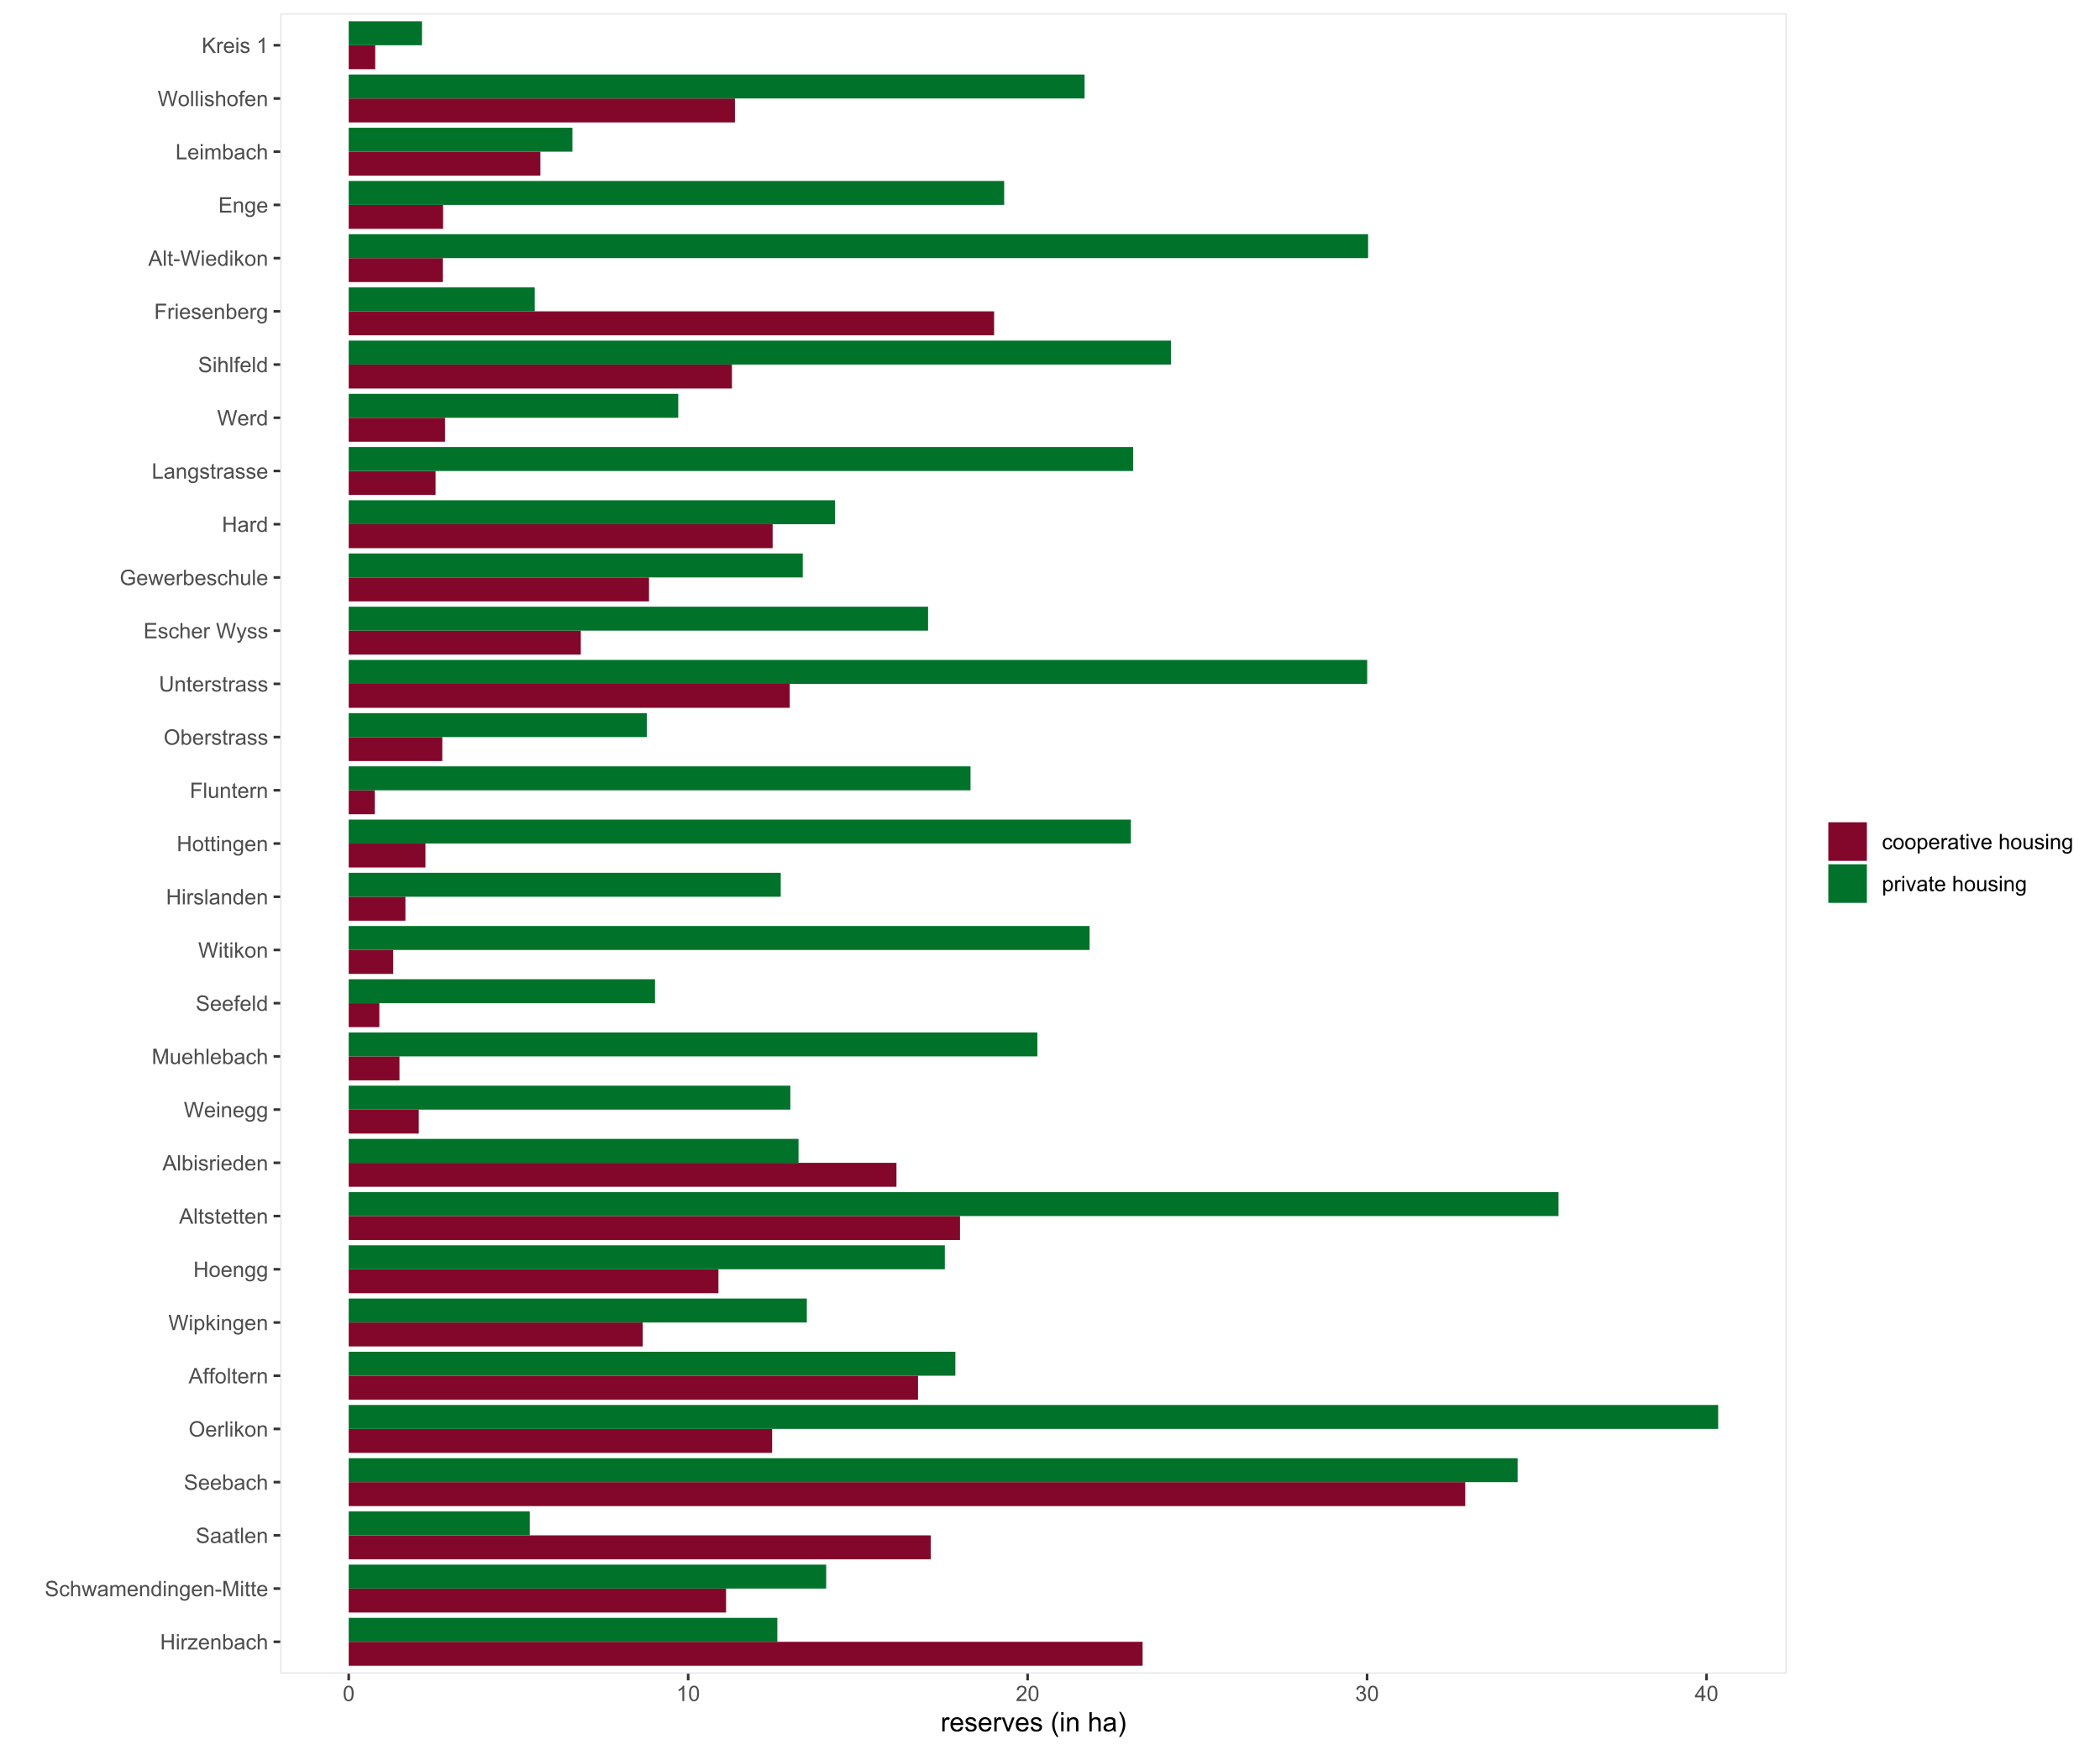<?xml version="1.0" encoding="UTF-8"?>
<svg xmlns="http://www.w3.org/2000/svg" xmlns:xlink="http://www.w3.org/1999/xlink" width="864pt" height="720pt" viewBox="0 0 864 720" version="1.1">
<defs>
<g>
<symbol overflow="visible" id="glyph0-0">
<path style="stroke:none;" d="M 1.102 0 L 1.102 -5.5 L 5.5 -5.5 L 5.5 0 Z M 1.238 -0.137 L 5.363 -0.137 L 5.363 -5.363 L 1.238 -5.363 Z M 1.238 -0.137 "/>
</symbol>
<symbol overflow="visible" id="glyph0-1">
<path style="stroke:none;" d="M 0.703 0 L 0.703 -6.301 L 1.539 -6.301 L 1.539 -3.711 L 4.812 -3.711 L 4.812 -6.301 L 5.645 -6.301 L 5.645 0 L 4.812 0 L 4.812 -2.969 L 1.539 -2.969 L 1.539 0 Z M 0.703 0 "/>
</symbol>
<symbol overflow="visible" id="glyph0-2">
<path style="stroke:none;" d="M 0.586 -5.41 L 0.586 -6.301 L 1.359 -6.301 L 1.359 -5.41 Z M 0.586 0 L 0.586 -4.562 L 1.359 -4.562 L 1.359 0 Z M 0.586 0 "/>
</symbol>
<symbol overflow="visible" id="glyph0-3">
<path style="stroke:none;" d="M 0.57 0 L 0.57 -4.562 L 1.266 -4.562 L 1.266 -3.871 C 1.445 -4.191 1.609 -4.406 1.758 -4.512 C 1.906 -4.613 2.07 -4.664 2.258 -4.668 C 2.516 -4.664 2.781 -4.582 3.051 -4.418 L 2.785 -3.699 C 2.59 -3.809 2.402 -3.867 2.219 -3.867 C 2.047 -3.867 1.895 -3.816 1.762 -3.715 C 1.625 -3.613 1.527 -3.473 1.473 -3.293 C 1.383 -3.016 1.34 -2.715 1.344 -2.391 L 1.344 0 Z M 0.57 0 "/>
</symbol>
<symbol overflow="visible" id="glyph0-4">
<path style="stroke:none;" d="M 0.172 0 L 0.172 -0.629 L 3.078 -3.961 C 2.742 -3.945 2.453 -3.938 2.203 -3.938 L 0.344 -3.938 L 0.344 -4.562 L 4.074 -4.562 L 4.074 -4.051 L 1.602 -1.156 L 1.125 -0.629 C 1.469 -0.648 1.793 -0.66 2.102 -0.664 L 4.211 -0.664 L 4.211 0 Z M 0.172 0 "/>
</symbol>
<symbol overflow="visible" id="glyph0-5">
<path style="stroke:none;" d="M 3.703 -1.469 L 4.504 -1.371 C 4.375 -0.902 4.141 -0.539 3.801 -0.285 C 3.461 -0.027 3.027 0.098 2.496 0.102 C 1.828 0.098 1.297 -0.102 0.906 -0.512 C 0.512 -0.918 0.316 -1.496 0.32 -2.242 C 0.316 -3.008 0.516 -3.605 0.914 -4.031 C 1.309 -4.453 1.82 -4.664 2.453 -4.668 C 3.059 -4.664 3.555 -4.457 3.945 -4.043 C 4.328 -3.629 4.523 -3.043 4.527 -2.289 C 4.523 -2.242 4.523 -2.176 4.523 -2.086 L 1.121 -2.086 C 1.145 -1.582 1.289 -1.195 1.547 -0.93 C 1.801 -0.66 2.117 -0.527 2.5 -0.531 C 2.781 -0.527 3.023 -0.602 3.227 -0.754 C 3.426 -0.902 3.586 -1.141 3.703 -1.469 Z M 1.164 -2.719 L 3.711 -2.719 C 3.672 -3.102 3.578 -3.387 3.422 -3.582 C 3.172 -3.879 2.852 -4.031 2.461 -4.031 C 2.105 -4.031 1.805 -3.91 1.566 -3.672 C 1.32 -3.434 1.188 -3.117 1.164 -2.719 Z M 1.164 -2.719 "/>
</symbol>
<symbol overflow="visible" id="glyph0-6">
<path style="stroke:none;" d="M 0.578 0 L 0.578 -4.562 L 1.277 -4.562 L 1.277 -3.914 C 1.609 -4.414 2.09 -4.664 2.727 -4.668 C 3 -4.664 3.254 -4.613 3.484 -4.52 C 3.715 -4.418 3.887 -4.289 4.004 -4.129 C 4.113 -3.969 4.195 -3.777 4.246 -3.559 C 4.273 -3.41 4.289 -3.16 4.289 -2.805 L 4.289 0 L 3.516 0 L 3.516 -2.777 C 3.516 -3.09 3.484 -3.324 3.426 -3.484 C 3.363 -3.637 3.258 -3.762 3.105 -3.855 C 2.949 -3.949 2.77 -3.996 2.566 -3.996 C 2.234 -3.996 1.949 -3.891 1.711 -3.68 C 1.469 -3.469 1.348 -3.07 1.352 -2.492 L 1.352 0 Z M 0.578 0 "/>
</symbol>
<symbol overflow="visible" id="glyph0-7">
<path style="stroke:none;" d="M 1.293 0 L 0.574 0 L 0.574 -6.301 L 1.348 -6.301 L 1.348 -4.051 C 1.676 -4.457 2.094 -4.664 2.602 -4.668 C 2.879 -4.664 3.141 -4.605 3.395 -4.496 C 3.645 -4.379 3.852 -4.223 4.016 -4.02 C 4.172 -3.812 4.301 -3.562 4.395 -3.277 C 4.484 -2.984 4.527 -2.676 4.531 -2.352 C 4.527 -1.562 4.336 -0.957 3.953 -0.535 C 3.566 -0.109 3.102 0.098 2.562 0.102 C 2.02 0.098 1.598 -0.121 1.293 -0.57 Z M 1.285 -2.316 C 1.281 -1.766 1.355 -1.371 1.508 -1.129 C 1.75 -0.727 2.082 -0.527 2.496 -0.531 C 2.832 -0.527 3.121 -0.676 3.371 -0.973 C 3.613 -1.266 3.738 -1.703 3.742 -2.285 C 3.738 -2.879 3.621 -3.316 3.387 -3.605 C 3.152 -3.887 2.867 -4.031 2.531 -4.031 C 2.191 -4.031 1.898 -3.883 1.652 -3.59 C 1.406 -3.293 1.281 -2.867 1.285 -2.316 Z M 1.285 -2.316 "/>
</symbol>
<symbol overflow="visible" id="glyph0-8">
<path style="stroke:none;" d="M 3.559 -0.562 C 3.27 -0.32 2.996 -0.148 2.73 -0.047 C 2.465 0.051 2.18 0.098 1.879 0.102 C 1.375 0.098 0.988 -0.02 0.719 -0.266 C 0.449 -0.508 0.316 -0.82 0.316 -1.203 C 0.316 -1.422 0.367 -1.629 0.469 -1.816 C 0.57 -2 0.703 -2.148 0.871 -2.262 C 1.031 -2.371 1.215 -2.453 1.426 -2.516 C 1.574 -2.551 1.805 -2.59 2.113 -2.629 C 2.734 -2.703 3.195 -2.793 3.492 -2.895 C 3.492 -3 3.492 -3.066 3.496 -3.098 C 3.492 -3.41 3.418 -3.633 3.277 -3.766 C 3.074 -3.938 2.781 -4.023 2.398 -4.027 C 2.031 -4.023 1.762 -3.961 1.59 -3.836 C 1.414 -3.707 1.289 -3.48 1.207 -3.16 L 0.453 -3.262 C 0.516 -3.582 0.629 -3.844 0.789 -4.043 C 0.945 -4.242 1.172 -4.395 1.473 -4.504 C 1.77 -4.609 2.117 -4.664 2.508 -4.668 C 2.898 -4.664 3.215 -4.617 3.457 -4.527 C 3.699 -4.434 3.879 -4.32 3.996 -4.184 C 4.109 -4.043 4.188 -3.867 4.238 -3.656 C 4.258 -3.523 4.27 -3.285 4.273 -2.945 L 4.273 -1.914 C 4.27 -1.191 4.289 -0.734 4.324 -0.547 C 4.355 -0.352 4.418 -0.172 4.52 0 L 3.711 0 C 3.629 -0.16 3.578 -0.348 3.559 -0.562 Z M 3.492 -2.289 C 3.211 -2.172 2.789 -2.074 2.23 -2 C 1.91 -1.949 1.684 -1.898 1.555 -1.844 C 1.422 -1.785 1.32 -1.699 1.25 -1.59 C 1.176 -1.477 1.141 -1.355 1.145 -1.227 C 1.141 -1.016 1.219 -0.844 1.379 -0.707 C 1.531 -0.57 1.762 -0.504 2.062 -0.504 C 2.359 -0.504 2.621 -0.566 2.855 -0.699 C 3.086 -0.824 3.258 -1.004 3.367 -1.234 C 3.449 -1.406 3.492 -1.664 3.492 -2.008 Z M 3.492 -2.289 "/>
</symbol>
<symbol overflow="visible" id="glyph0-9">
<path style="stroke:none;" d="M 3.559 -1.672 L 4.32 -1.574 C 4.234 -1.047 4.023 -0.637 3.68 -0.34 C 3.336 -0.047 2.914 0.098 2.418 0.102 C 1.793 0.098 1.293 -0.102 0.914 -0.508 C 0.531 -0.914 0.34 -1.5 0.344 -2.266 C 0.34 -2.754 0.422 -3.184 0.586 -3.559 C 0.75 -3.926 0.996 -4.203 1.332 -4.391 C 1.664 -4.57 2.027 -4.664 2.422 -4.668 C 2.914 -4.664 3.32 -4.539 3.641 -4.289 C 3.953 -4.039 4.156 -3.684 4.246 -3.223 L 3.492 -3.105 C 3.422 -3.41 3.293 -3.641 3.113 -3.797 C 2.926 -3.953 2.707 -4.031 2.453 -4.031 C 2.062 -4.031 1.746 -3.891 1.504 -3.609 C 1.258 -3.328 1.137 -2.887 1.141 -2.285 C 1.137 -1.672 1.254 -1.227 1.492 -0.949 C 1.723 -0.668 2.027 -0.527 2.41 -0.531 C 2.711 -0.527 2.965 -0.621 3.172 -0.809 C 3.371 -0.996 3.5 -1.281 3.559 -1.672 Z M 3.559 -1.672 "/>
</symbol>
<symbol overflow="visible" id="glyph0-10">
<path style="stroke:none;" d="M 0.578 0 L 0.578 -6.301 L 1.352 -6.301 L 1.352 -4.039 C 1.711 -4.453 2.168 -4.664 2.719 -4.668 C 3.055 -4.664 3.348 -4.598 3.602 -4.465 C 3.848 -4.332 4.027 -4.148 4.137 -3.914 C 4.242 -3.68 4.293 -3.336 4.297 -2.891 L 4.297 0 L 3.523 0 L 3.523 -2.891 C 3.52 -3.273 3.438 -3.555 3.27 -3.734 C 3.102 -3.906 2.863 -3.996 2.562 -4 C 2.328 -3.996 2.113 -3.938 1.914 -3.82 C 1.711 -3.703 1.566 -3.543 1.48 -3.34 C 1.391 -3.137 1.348 -2.855 1.352 -2.496 L 1.352 0 Z M 0.578 0 "/>
</symbol>
<symbol overflow="visible" id="glyph0-11">
<path style="stroke:none;" d="M 0.395 -2.023 L 1.18 -2.094 C 1.215 -1.773 1.305 -1.516 1.441 -1.316 C 1.574 -1.113 1.785 -0.949 2.074 -0.828 C 2.359 -0.699 2.68 -0.637 3.043 -0.641 C 3.355 -0.637 3.637 -0.684 3.883 -0.781 C 4.125 -0.875 4.305 -1.008 4.426 -1.172 C 4.543 -1.336 4.605 -1.516 4.605 -1.711 C 4.605 -1.906 4.547 -2.078 4.434 -2.227 C 4.316 -2.375 4.129 -2.5 3.867 -2.602 C 3.695 -2.664 3.32 -2.766 2.746 -2.906 C 2.164 -3.047 1.758 -3.176 1.531 -3.301 C 1.227 -3.453 1.004 -3.648 0.855 -3.887 C 0.707 -4.117 0.633 -4.379 0.637 -4.672 C 0.633 -4.984 0.723 -5.281 0.906 -5.562 C 1.082 -5.836 1.344 -6.047 1.695 -6.191 C 2.039 -6.332 2.426 -6.402 2.852 -6.406 C 3.316 -6.402 3.73 -6.328 4.09 -6.18 C 4.445 -6.027 4.719 -5.805 4.91 -5.516 C 5.102 -5.219 5.203 -4.891 5.219 -4.523 L 4.422 -4.465 C 4.375 -4.863 4.23 -5.164 3.984 -5.367 C 3.734 -5.57 3.367 -5.672 2.887 -5.672 C 2.383 -5.672 2.016 -5.578 1.785 -5.395 C 1.555 -5.207 1.441 -4.984 1.441 -4.727 C 1.441 -4.496 1.52 -4.309 1.684 -4.168 C 1.84 -4.02 2.262 -3.871 2.941 -3.719 C 3.617 -3.562 4.082 -3.43 4.336 -3.316 C 4.703 -3.145 4.973 -2.93 5.148 -2.672 C 5.32 -2.414 5.406 -2.113 5.41 -1.777 C 5.406 -1.441 5.312 -1.129 5.121 -0.832 C 4.93 -0.535 4.652 -0.301 4.293 -0.137 C 3.93 0.027 3.527 0.105 3.082 0.109 C 2.512 0.105 2.031 0.023 1.648 -0.141 C 1.258 -0.305 0.957 -0.555 0.742 -0.891 C 0.52 -1.223 0.402 -1.598 0.395 -2.023 Z M 0.395 -2.023 "/>
</symbol>
<symbol overflow="visible" id="glyph0-12">
<path style="stroke:none;" d="M 1.422 0 L 0.027 -4.562 L 0.824 -4.562 L 1.551 -1.93 L 1.82 -0.949 C 1.832 -0.996 1.91 -1.309 2.059 -1.891 L 2.785 -4.562 L 3.578 -4.562 L 4.262 -1.918 L 4.492 -1.043 L 4.754 -1.926 L 5.535 -4.562 L 6.285 -4.562 L 4.859 0 L 4.055 0 L 3.332 -2.734 L 3.152 -3.512 L 2.23 0 Z M 1.422 0 "/>
</symbol>
<symbol overflow="visible" id="glyph0-13">
<path style="stroke:none;" d="M 0.578 0 L 0.578 -4.562 L 1.273 -4.562 L 1.273 -3.922 C 1.414 -4.141 1.605 -4.32 1.844 -4.461 C 2.078 -4.594 2.348 -4.664 2.656 -4.668 C 2.992 -4.664 3.27 -4.594 3.488 -4.457 C 3.699 -4.312 3.852 -4.117 3.945 -3.867 C 4.301 -4.398 4.773 -4.664 5.355 -4.668 C 5.805 -4.664 6.148 -4.539 6.395 -4.289 C 6.637 -4.039 6.762 -3.652 6.762 -3.133 L 6.762 0 L 5.996 0 L 5.996 -2.875 C 5.992 -3.184 5.969 -3.406 5.918 -3.543 C 5.867 -3.676 5.773 -3.785 5.645 -3.871 C 5.512 -3.953 5.359 -3.996 5.184 -3.996 C 4.859 -3.996 4.594 -3.887 4.383 -3.676 C 4.172 -3.457 4.066 -3.117 4.066 -2.652 L 4.066 0 L 3.293 0 L 3.293 -2.965 C 3.293 -3.309 3.227 -3.566 3.102 -3.738 C 2.973 -3.91 2.77 -3.996 2.484 -3.996 C 2.266 -3.996 2.062 -3.938 1.879 -3.824 C 1.691 -3.707 1.559 -3.539 1.477 -3.32 C 1.391 -3.098 1.348 -2.781 1.352 -2.367 L 1.352 0 Z M 0.578 0 "/>
</symbol>
<symbol overflow="visible" id="glyph0-14">
<path style="stroke:none;" d="M 3.539 0 L 3.539 -0.574 C 3.25 -0.125 2.824 0.098 2.266 0.102 C 1.898 0.098 1.562 0 1.262 -0.199 C 0.953 -0.398 0.719 -0.676 0.551 -1.039 C 0.383 -1.395 0.297 -1.809 0.301 -2.277 C 0.297 -2.73 0.375 -3.145 0.527 -3.516 C 0.68 -3.887 0.906 -4.172 1.211 -4.371 C 1.512 -4.566 1.852 -4.664 2.23 -4.668 C 2.5 -4.664 2.746 -4.605 2.965 -4.492 C 3.18 -4.375 3.352 -4.223 3.488 -4.039 L 3.488 -6.301 L 4.258 -6.301 L 4.258 0 Z M 1.094 -2.277 C 1.09 -1.691 1.215 -1.254 1.465 -0.965 C 1.711 -0.672 2 -0.527 2.336 -0.531 C 2.672 -0.527 2.961 -0.664 3.199 -0.945 C 3.434 -1.219 3.551 -1.641 3.555 -2.211 C 3.551 -2.832 3.43 -3.293 3.191 -3.586 C 2.949 -3.879 2.652 -4.023 2.305 -4.027 C 1.957 -4.023 1.672 -3.883 1.441 -3.605 C 1.207 -3.32 1.09 -2.879 1.094 -2.277 Z M 1.094 -2.277 "/>
</symbol>
<symbol overflow="visible" id="glyph0-15">
<path style="stroke:none;" d="M 0.438 0.379 L 1.191 0.488 C 1.219 0.719 1.309 0.891 1.453 0.996 C 1.645 1.137 1.906 1.207 2.238 1.211 C 2.598 1.207 2.871 1.137 3.066 0.996 C 3.258 0.852 3.391 0.648 3.465 0.395 C 3.5 0.234 3.52 -0.094 3.52 -0.598 C 3.18 -0.199 2.758 0 2.258 0 C 1.625 0 1.141 -0.227 0.801 -0.68 C 0.453 -1.133 0.281 -1.676 0.285 -2.309 C 0.281 -2.742 0.359 -3.141 0.52 -3.512 C 0.676 -3.879 0.906 -4.164 1.207 -4.367 C 1.504 -4.562 1.855 -4.664 2.262 -4.668 C 2.797 -4.664 3.238 -4.445 3.594 -4.012 L 3.594 -4.562 L 4.305 -4.562 L 4.305 -0.617 C 4.301 0.094 4.227 0.594 4.086 0.891 C 3.938 1.188 3.711 1.422 3.398 1.594 C 3.086 1.766 2.699 1.852 2.242 1.852 C 1.695 1.852 1.254 1.727 0.922 1.484 C 0.586 1.234 0.426 0.867 0.438 0.379 Z M 1.078 -2.363 C 1.078 -1.762 1.195 -1.324 1.434 -1.051 C 1.672 -0.773 1.969 -0.637 2.328 -0.641 C 2.68 -0.637 2.98 -0.773 3.223 -1.051 C 3.461 -1.32 3.578 -1.75 3.582 -2.336 C 3.578 -2.895 3.457 -3.316 3.211 -3.602 C 2.961 -3.883 2.66 -4.023 2.316 -4.027 C 1.969 -4.023 1.676 -3.883 1.438 -3.605 C 1.195 -3.324 1.078 -2.91 1.078 -2.363 Z M 1.078 -2.363 "/>
</symbol>
<symbol overflow="visible" id="glyph0-16">
<path style="stroke:none;" d="M 0.281 -1.891 L 0.281 -2.668 L 2.656 -2.668 L 2.656 -1.891 Z M 0.281 -1.891 "/>
</symbol>
<symbol overflow="visible" id="glyph0-17">
<path style="stroke:none;" d="M 0.652 0 L 0.652 -6.301 L 1.906 -6.301 L 3.398 -1.84 C 3.535 -1.422 3.633 -1.109 3.699 -0.906 C 3.77 -1.133 3.883 -1.469 4.035 -1.918 L 5.543 -6.301 L 6.664 -6.301 L 6.664 0 L 5.859 0 L 5.859 -5.273 L 4.031 0 L 3.277 0 L 1.457 -5.363 L 1.457 0 Z M 0.652 0 "/>
</symbol>
<symbol overflow="visible" id="glyph0-18">
<path style="stroke:none;" d="M 2.27 -0.691 L 2.379 -0.008 C 2.16 0.039 1.965 0.059 1.797 0.059 C 1.512 0.059 1.293 0.016 1.141 -0.074 C 0.984 -0.16 0.875 -0.277 0.816 -0.422 C 0.75 -0.566 0.719 -0.871 0.723 -1.336 L 0.723 -3.961 L 0.156 -3.961 L 0.156 -4.562 L 0.723 -4.562 L 0.723 -5.695 L 1.492 -6.156 L 1.492 -4.562 L 2.27 -4.562 L 2.27 -3.961 L 1.492 -3.961 L 1.492 -1.293 C 1.488 -1.07 1.5 -0.93 1.531 -0.867 C 1.555 -0.805 1.602 -0.754 1.664 -0.715 C 1.727 -0.676 1.812 -0.656 1.93 -0.66 C 2.012 -0.656 2.125 -0.668 2.27 -0.691 Z M 2.27 -0.691 "/>
</symbol>
<symbol overflow="visible" id="glyph0-19">
<path style="stroke:none;" d="M 0.562 0 L 0.562 -6.301 L 1.336 -6.301 L 1.336 0 Z M 0.562 0 "/>
</symbol>
<symbol overflow="visible" id="glyph0-20">
<path style="stroke:none;" d="M 0.426 -3.066 C 0.422 -4.109 0.703 -4.93 1.266 -5.523 C 1.828 -6.113 2.551 -6.41 3.441 -6.41 C 4.02 -6.41 4.543 -6.27 5.012 -5.992 C 5.477 -5.715 5.836 -5.328 6.082 -4.832 C 6.324 -4.332 6.445 -3.77 6.449 -3.141 C 6.445 -2.5 6.316 -1.926 6.062 -1.426 C 5.801 -0.918 5.434 -0.539 4.965 -0.281 C 4.488 -0.023 3.98 0.105 3.438 0.109 C 2.84 0.105 2.309 -0.035 1.848 -0.32 C 1.379 -0.605 1.027 -0.996 0.785 -1.496 C 0.543 -1.988 0.422 -2.512 0.426 -3.066 Z M 1.285 -3.055 C 1.281 -2.293 1.484 -1.695 1.895 -1.262 C 2.301 -0.82 2.816 -0.602 3.434 -0.605 C 4.059 -0.602 4.574 -0.824 4.98 -1.266 C 5.387 -1.707 5.59 -2.332 5.59 -3.145 C 5.59 -3.656 5.5 -4.105 5.328 -4.488 C 5.152 -4.871 4.902 -5.168 4.57 -5.379 C 4.234 -5.59 3.859 -5.695 3.445 -5.695 C 2.855 -5.695 2.348 -5.492 1.922 -5.086 C 1.496 -4.68 1.281 -4 1.285 -3.055 Z M 1.285 -3.055 "/>
</symbol>
<symbol overflow="visible" id="glyph0-21">
<path style="stroke:none;" d="M 0.586 0 L 0.586 -6.301 L 1.359 -6.301 L 1.359 -2.707 L 3.188 -4.562 L 4.188 -4.562 L 2.445 -2.871 L 4.367 0 L 3.41 0 L 1.902 -2.332 L 1.359 -1.809 L 1.359 0 Z M 0.586 0 "/>
</symbol>
<symbol overflow="visible" id="glyph0-22">
<path style="stroke:none;" d="M 0.293 -2.281 C 0.293 -3.125 0.527 -3.754 0.996 -4.16 C 1.387 -4.496 1.863 -4.664 2.434 -4.668 C 3.059 -4.664 3.57 -4.457 3.969 -4.051 C 4.363 -3.637 4.562 -3.07 4.566 -2.348 C 4.562 -1.758 4.477 -1.297 4.301 -0.961 C 4.125 -0.625 3.867 -0.363 3.535 -0.176 C 3.195 0.008 2.828 0.098 2.434 0.102 C 1.789 0.098 1.273 -0.102 0.883 -0.512 C 0.488 -0.918 0.293 -1.508 0.293 -2.281 Z M 1.086 -2.281 C 1.082 -1.695 1.211 -1.258 1.469 -0.969 C 1.723 -0.672 2.043 -0.527 2.434 -0.531 C 2.812 -0.527 3.133 -0.672 3.391 -0.969 C 3.645 -1.258 3.773 -1.707 3.773 -2.309 C 3.773 -2.871 3.645 -3.297 3.387 -3.59 C 3.129 -3.879 2.809 -4.023 2.434 -4.027 C 2.043 -4.023 1.723 -3.879 1.469 -3.594 C 1.211 -3.301 1.082 -2.863 1.086 -2.281 Z M 1.086 -2.281 "/>
</symbol>
<symbol overflow="visible" id="glyph0-23">
<path style="stroke:none;" d="M -0.012 0 L 2.406 -6.301 L 3.305 -6.301 L 5.883 0 L 4.934 0 L 4.199 -1.906 L 1.562 -1.906 L 0.871 0 Z M 1.805 -2.586 L 3.941 -2.586 L 3.281 -4.332 C 3.078 -4.855 2.93 -5.293 2.836 -5.637 C 2.754 -5.23 2.641 -4.828 2.496 -4.434 Z M 1.805 -2.586 "/>
</symbol>
<symbol overflow="visible" id="glyph0-24">
<path style="stroke:none;" d="M 0.766 0 L 0.766 -3.961 L 0.082 -3.961 L 0.082 -4.562 L 0.766 -4.562 L 0.766 -5.047 C 0.762 -5.352 0.789 -5.582 0.848 -5.73 C 0.918 -5.93 1.047 -6.09 1.238 -6.219 C 1.422 -6.34 1.688 -6.402 2.027 -6.406 C 2.246 -6.402 2.484 -6.379 2.75 -6.328 L 2.633 -5.656 C 2.469 -5.68 2.32 -5.695 2.18 -5.699 C 1.945 -5.695 1.777 -5.645 1.68 -5.547 C 1.582 -5.445 1.535 -5.258 1.535 -4.984 L 1.535 -4.562 L 2.422 -4.562 L 2.422 -3.961 L 1.535 -3.961 L 1.535 0 Z M 0.766 0 "/>
</symbol>
<symbol overflow="visible" id="glyph0-25">
<path style="stroke:none;" d="M 1.777 0 L 0.109 -6.301 L 0.961 -6.301 L 1.922 -2.172 C 2.023 -1.734 2.109 -1.305 2.188 -0.883 C 2.344 -1.551 2.438 -1.938 2.469 -2.047 L 3.668 -6.301 L 4.676 -6.301 L 5.578 -3.109 C 5.805 -2.316 5.965 -1.574 6.066 -0.883 C 6.145 -1.277 6.25 -1.734 6.383 -2.25 L 7.371 -6.301 L 8.207 -6.301 L 6.48 0 L 5.676 0 L 4.348 -4.801 C 4.234 -5.199 4.168 -5.445 4.152 -5.539 C 4.082 -5.246 4.02 -5 3.965 -4.801 L 2.629 0 Z M 1.777 0 "/>
</symbol>
<symbol overflow="visible" id="glyph0-26">
<path style="stroke:none;" d="M 0.578 1.75 L 0.578 -4.562 L 1.285 -4.562 L 1.285 -3.969 C 1.449 -4.199 1.637 -4.375 1.848 -4.492 C 2.051 -4.605 2.305 -4.664 2.609 -4.668 C 2.992 -4.664 3.336 -4.562 3.637 -4.367 C 3.934 -4.164 4.16 -3.883 4.312 -3.516 C 4.465 -3.148 4.539 -2.746 4.543 -2.316 C 4.539 -1.848 4.457 -1.43 4.289 -1.055 C 4.121 -0.68 3.875 -0.391 3.559 -0.195 C 3.238 0.004 2.902 0.098 2.551 0.102 C 2.289 0.098 2.059 0.047 1.855 -0.059 C 1.648 -0.168 1.48 -0.305 1.352 -0.473 L 1.352 1.75 Z M 1.281 -2.258 C 1.277 -1.664 1.395 -1.23 1.637 -0.953 C 1.871 -0.668 2.16 -0.527 2.5 -0.531 C 2.84 -0.527 3.133 -0.672 3.383 -0.969 C 3.625 -1.258 3.75 -1.711 3.75 -2.32 C 3.75 -2.898 3.629 -3.332 3.391 -3.625 C 3.152 -3.914 2.867 -4.059 2.535 -4.062 C 2.203 -4.059 1.91 -3.906 1.66 -3.598 C 1.402 -3.289 1.277 -2.84 1.281 -2.258 Z M 1.281 -2.258 "/>
</symbol>
<symbol overflow="visible" id="glyph0-27">
<path style="stroke:none;" d="M 0.27 -1.363 L 1.035 -1.484 C 1.078 -1.172 1.199 -0.938 1.395 -0.777 C 1.59 -0.609 1.863 -0.527 2.219 -0.531 C 2.57 -0.527 2.832 -0.602 3.008 -0.75 C 3.176 -0.895 3.262 -1.062 3.266 -1.258 C 3.262 -1.43 3.188 -1.566 3.039 -1.672 C 2.93 -1.734 2.664 -1.824 2.246 -1.934 C 1.676 -2.074 1.285 -2.195 1.066 -2.305 C 0.848 -2.406 0.68 -2.551 0.566 -2.738 C 0.453 -2.918 0.398 -3.125 0.398 -3.352 C 0.398 -3.555 0.445 -3.742 0.539 -3.914 C 0.633 -4.086 0.758 -4.23 0.918 -4.348 C 1.039 -4.434 1.203 -4.508 1.41 -4.574 C 1.617 -4.633 1.84 -4.664 2.078 -4.668 C 2.434 -4.664 2.75 -4.613 3.023 -4.512 C 3.293 -4.406 3.492 -4.266 3.621 -4.09 C 3.75 -3.914 3.84 -3.68 3.891 -3.387 L 3.133 -3.281 C 3.098 -3.516 2.996 -3.699 2.832 -3.832 C 2.664 -3.965 2.434 -4.031 2.137 -4.031 C 1.777 -4.031 1.523 -3.973 1.375 -3.855 C 1.223 -3.738 1.148 -3.598 1.148 -3.441 C 1.148 -3.34 1.18 -3.25 1.242 -3.172 C 1.305 -3.086 1.402 -3.02 1.539 -2.965 C 1.613 -2.934 1.84 -2.867 2.223 -2.766 C 2.766 -2.617 3.148 -2.496 3.367 -2.406 C 3.582 -2.312 3.75 -2.176 3.875 -2 C 3.996 -1.82 4.059 -1.602 4.062 -1.34 C 4.059 -1.078 3.984 -0.836 3.836 -0.609 C 3.684 -0.383 3.465 -0.207 3.184 -0.082 C 2.895 0.039 2.574 0.098 2.223 0.102 C 1.625 0.098 1.172 -0.02 0.863 -0.266 C 0.551 -0.508 0.355 -0.875 0.27 -1.363 Z M 0.27 -1.363 "/>
</symbol>
<symbol overflow="visible" id="glyph0-28">
<path style="stroke:none;" d="M 3.57 0 L 3.57 -0.672 C 3.211 -0.156 2.73 0.098 2.121 0.102 C 1.852 0.098 1.598 0.051 1.367 -0.051 C 1.133 -0.152 0.961 -0.281 0.848 -0.441 C 0.734 -0.594 0.656 -0.785 0.609 -1.016 C 0.578 -1.164 0.562 -1.406 0.562 -1.734 L 0.562 -4.562 L 1.336 -4.562 L 1.336 -2.031 C 1.336 -1.625 1.352 -1.352 1.383 -1.215 C 1.43 -1.008 1.531 -0.848 1.691 -0.734 C 1.848 -0.617 2.043 -0.562 2.277 -0.562 C 2.508 -0.562 2.727 -0.621 2.93 -0.738 C 3.133 -0.855 3.273 -1.016 3.359 -1.227 C 3.441 -1.43 3.484 -1.727 3.488 -2.117 L 3.488 -4.562 L 4.262 -4.562 L 4.262 0 Z M 3.57 0 "/>
</symbol>
<symbol overflow="visible" id="glyph0-29">
<path style="stroke:none;" d="M 0.723 0 L 0.723 -6.301 L 4.973 -6.301 L 4.973 -5.555 L 1.555 -5.555 L 1.555 -3.605 L 4.512 -3.605 L 4.512 -2.863 L 1.555 -2.863 L 1.555 0 Z M 0.723 0 "/>
</symbol>
<symbol overflow="visible" id="glyph0-30">
<path style="stroke:none;" d="M 4.812 -6.301 L 5.645 -6.301 L 5.645 -2.66 C 5.641 -2.027 5.57 -1.523 5.43 -1.152 C 5.285 -0.777 5.027 -0.473 4.652 -0.242 C 4.277 -0.008 3.785 0.105 3.184 0.109 C 2.59 0.105 2.109 0.008 1.734 -0.195 C 1.359 -0.398 1.09 -0.695 0.93 -1.082 C 0.77 -1.465 0.691 -1.992 0.691 -2.66 L 0.691 -6.301 L 1.527 -6.301 L 1.527 -2.664 C 1.523 -2.113 1.574 -1.711 1.68 -1.453 C 1.777 -1.195 1.953 -0.996 2.203 -0.855 C 2.449 -0.715 2.75 -0.645 3.109 -0.645 C 3.723 -0.645 4.16 -0.781 4.422 -1.059 C 4.68 -1.336 4.809 -1.871 4.812 -2.664 Z M 4.812 -6.301 "/>
</symbol>
<symbol overflow="visible" id="glyph0-31">
<path style="stroke:none;" d="M 0.695 0 L 0.695 -6.301 L 5.25 -6.301 L 5.25 -5.555 L 1.531 -5.555 L 1.531 -3.625 L 5.016 -3.625 L 5.016 -2.887 L 1.531 -2.887 L 1.531 -0.742 L 5.398 -0.742 L 5.398 0 Z M 0.695 0 "/>
</symbol>
<symbol overflow="visible" id="glyph0-32">
<path style="stroke:none;" d=""/>
</symbol>
<symbol overflow="visible" id="glyph0-33">
<path style="stroke:none;" d="M 0.547 1.758 L 0.461 1.031 C 0.629 1.078 0.777 1.102 0.902 1.102 C 1.074 1.102 1.211 1.07 1.312 1.016 C 1.414 0.953 1.5 0.875 1.57 0.773 C 1.617 0.695 1.695 0.504 1.805 0.199 C 1.82 0.152 1.844 0.086 1.875 0.008 L 0.141 -4.562 L 0.977 -4.562 L 1.926 -1.922 C 2.047 -1.586 2.156 -1.23 2.258 -0.863 C 2.344 -1.215 2.449 -1.562 2.574 -1.902 L 3.551 -4.562 L 4.324 -4.562 L 2.586 0.078 C 2.398 0.574 2.254 0.922 2.152 1.113 C 2.012 1.367 1.855 1.551 1.68 1.672 C 1.5 1.789 1.289 1.852 1.043 1.852 C 0.895 1.852 0.727 1.82 0.547 1.758 Z M 0.547 1.758 "/>
</symbol>
<symbol overflow="visible" id="glyph0-34">
<path style="stroke:none;" d="M 3.625 -2.469 L 3.625 -3.211 L 6.297 -3.215 L 6.297 -0.875 C 5.883 -0.547 5.461 -0.301 5.027 -0.137 C 4.59 0.027 4.141 0.105 3.688 0.109 C 3.062 0.105 2.5 -0.023 2 -0.289 C 1.492 -0.551 1.113 -0.934 0.855 -1.438 C 0.598 -1.938 0.469 -2.5 0.469 -3.121 C 0.469 -3.73 0.594 -4.301 0.852 -4.836 C 1.105 -5.363 1.477 -5.758 1.957 -6.02 C 2.438 -6.273 2.992 -6.402 3.621 -6.406 C 4.074 -6.402 4.484 -6.328 4.855 -6.184 C 5.223 -6.035 5.512 -5.832 5.723 -5.566 C 5.93 -5.301 6.09 -4.957 6.199 -4.539 L 5.449 -4.332 C 5.352 -4.648 5.23 -4.902 5.094 -5.086 C 4.953 -5.27 4.754 -5.414 4.492 -5.527 C 4.23 -5.637 3.941 -5.695 3.625 -5.695 C 3.242 -5.695 2.914 -5.637 2.637 -5.52 C 2.359 -5.402 2.133 -5.246 1.965 -5.059 C 1.793 -4.867 1.664 -4.66 1.57 -4.438 C 1.406 -4.047 1.324 -3.625 1.328 -3.172 C 1.324 -2.605 1.422 -2.137 1.617 -1.762 C 1.809 -1.383 2.09 -1.102 2.461 -0.918 C 2.828 -0.734 3.219 -0.645 3.641 -0.645 C 3.996 -0.645 4.348 -0.711 4.695 -0.852 C 5.035 -0.988 5.297 -1.137 5.477 -1.297 L 5.477 -2.469 Z M 3.625 -2.469 "/>
</symbol>
<symbol overflow="visible" id="glyph0-35">
<path style="stroke:none;" d="M 0.645 0 L 0.645 -6.301 L 1.477 -6.301 L 1.477 -0.742 L 4.582 -0.742 L 4.582 0 Z M 0.645 0 "/>
</symbol>
<symbol overflow="visible" id="glyph0-36">
<path style="stroke:none;" d="M 0.645 0 L 0.645 -6.301 L 1.477 -6.301 L 1.477 -3.176 L 4.605 -6.301 L 5.738 -6.301 L 3.094 -3.746 L 5.852 0 L 4.754 0 L 2.508 -3.188 L 1.477 -2.184 L 1.477 0 Z M 0.645 0 "/>
</symbol>
<symbol overflow="visible" id="glyph0-37">
<path style="stroke:none;" d="M 3.277 0 L 2.504 0 L 2.504 -4.93 C 2.316 -4.75 2.074 -4.574 1.773 -4.395 C 1.469 -4.215 1.195 -4.082 0.957 -3.996 L 0.957 -4.742 C 1.387 -4.941 1.766 -5.188 2.09 -5.48 C 2.414 -5.77 2.645 -6.051 2.781 -6.324 L 3.277 -6.324 Z M 3.277 0 "/>
</symbol>
<symbol overflow="visible" id="glyph0-38">
<path style="stroke:none;" d="M 0.367 -3.105 C 0.363 -3.848 0.438 -4.445 0.594 -4.902 C 0.742 -5.355 0.973 -5.707 1.277 -5.953 C 1.578 -6.199 1.957 -6.32 2.418 -6.324 C 2.754 -6.32 3.051 -6.254 3.309 -6.121 C 3.562 -5.984 3.773 -5.789 3.938 -5.531 C 4.102 -5.273 4.23 -4.961 4.328 -4.594 C 4.422 -4.227 4.469 -3.73 4.473 -3.105 C 4.469 -2.367 4.395 -1.77 4.242 -1.316 C 4.09 -0.859 3.863 -0.508 3.562 -0.262 C 3.258 -0.016 2.875 0.105 2.418 0.109 C 1.809 0.105 1.332 -0.109 0.988 -0.547 C 0.57 -1.066 0.363 -1.922 0.367 -3.105 Z M 1.16 -3.105 C 1.16 -2.07 1.281 -1.379 1.523 -1.039 C 1.766 -0.695 2.062 -0.527 2.418 -0.527 C 2.773 -0.527 3.074 -0.699 3.316 -1.043 C 3.559 -1.387 3.68 -2.074 3.68 -3.105 C 3.68 -4.145 3.559 -4.832 3.316 -5.172 C 3.074 -5.512 2.77 -5.684 2.41 -5.684 C 2.051 -5.684 1.77 -5.531 1.559 -5.234 C 1.293 -4.844 1.16 -4.137 1.16 -3.105 Z M 1.16 -3.105 "/>
</symbol>
<symbol overflow="visible" id="glyph0-39">
<path style="stroke:none;" d="M 4.43 -0.742 L 4.43 0 L 0.266 0 C 0.258 -0.188 0.289 -0.367 0.355 -0.539 C 0.461 -0.82 0.629 -1.098 0.863 -1.375 C 1.094 -1.648 1.434 -1.965 1.879 -2.328 C 2.562 -2.887 3.023 -3.332 3.266 -3.664 C 3.5 -3.988 3.621 -4.301 3.625 -4.594 C 3.621 -4.898 3.512 -5.156 3.297 -5.367 C 3.074 -5.578 2.789 -5.684 2.441 -5.684 C 2.066 -5.684 1.77 -5.57 1.547 -5.348 C 1.32 -5.125 1.207 -4.816 1.207 -4.422 L 0.414 -4.504 C 0.465 -5.094 0.668 -5.543 1.027 -5.855 C 1.379 -6.164 1.855 -6.32 2.457 -6.324 C 3.059 -6.32 3.539 -6.152 3.891 -5.82 C 4.242 -5.484 4.418 -5.07 4.422 -4.578 C 4.418 -4.32 4.367 -4.074 4.266 -3.832 C 4.164 -3.59 3.992 -3.332 3.754 -3.062 C 3.512 -2.793 3.113 -2.426 2.562 -1.957 C 2.094 -1.566 1.797 -1.301 1.664 -1.16 C 1.531 -1.02 1.422 -0.879 1.34 -0.742 Z M 4.43 -0.742 "/>
</symbol>
<symbol overflow="visible" id="glyph0-40">
<path style="stroke:none;" d="M 0.371 -1.664 L 1.145 -1.766 C 1.23 -1.324 1.383 -1.008 1.598 -0.816 C 1.809 -0.621 2.066 -0.527 2.375 -0.527 C 2.734 -0.527 3.043 -0.652 3.297 -0.906 C 3.547 -1.156 3.672 -1.469 3.676 -1.844 C 3.672 -2.195 3.555 -2.488 3.324 -2.719 C 3.09 -2.949 2.797 -3.062 2.441 -3.066 C 2.293 -3.062 2.109 -3.035 1.895 -2.98 L 1.98 -3.66 C 2.031 -3.652 2.07 -3.648 2.105 -3.652 C 2.434 -3.648 2.73 -3.734 2.996 -3.91 C 3.254 -4.078 3.387 -4.344 3.391 -4.703 C 3.387 -4.984 3.289 -5.219 3.102 -5.406 C 2.906 -5.59 2.66 -5.684 2.359 -5.688 C 2.055 -5.684 1.805 -5.59 1.605 -5.402 C 1.402 -5.215 1.273 -4.93 1.219 -4.555 L 0.445 -4.691 C 0.539 -5.207 0.754 -5.609 1.09 -5.895 C 1.426 -6.18 1.844 -6.32 2.344 -6.324 C 2.688 -6.32 3.004 -6.246 3.293 -6.102 C 3.582 -5.953 3.801 -5.754 3.953 -5.5 C 4.105 -5.242 4.184 -4.973 4.184 -4.688 C 4.184 -4.414 4.109 -4.164 3.965 -3.945 C 3.816 -3.719 3.602 -3.543 3.316 -3.41 C 3.688 -3.324 3.977 -3.145 4.184 -2.875 C 4.391 -2.602 4.492 -2.262 4.496 -1.859 C 4.492 -1.305 4.293 -0.84 3.895 -0.461 C 3.492 -0.078 2.984 0.109 2.371 0.113 C 1.816 0.109 1.355 -0.051 0.992 -0.379 C 0.625 -0.707 0.418 -1.137 0.371 -1.664 Z M 0.371 -1.664 "/>
</symbol>
<symbol overflow="visible" id="glyph0-41">
<path style="stroke:none;" d="M 2.844 0 L 2.844 -1.508 L 0.113 -1.508 L 0.113 -2.219 L 2.988 -6.301 L 3.617 -6.301 L 3.617 -2.219 L 4.469 -2.219 L 4.469 -1.508 L 3.617 -1.508 L 3.617 0 Z M 2.844 -2.219 L 2.844 -5.059 L 0.871 -2.219 Z M 2.844 -2.219 "/>
</symbol>
<symbol overflow="visible" id="glyph0-42">
<path style="stroke:none;" d="M 1.848 0 L 0.113 -4.562 L 0.93 -4.562 L 1.906 -1.832 C 2.008 -1.531 2.105 -1.223 2.199 -0.91 C 2.266 -1.148 2.363 -1.438 2.488 -1.777 L 3.504 -4.562 L 4.297 -4.562 L 2.57 0 Z M 1.848 0 "/>
</symbol>
<symbol overflow="visible" id="glyph1-0">
<path style="stroke:none;" d="M 1.375 0 L 1.375 -6.875 L 6.875 -6.875 L 6.875 0 Z M 1.547 -0.172 L 6.703 -0.172 L 6.703 -6.703 L 1.547 -6.703 Z M 1.547 -0.172 "/>
</symbol>
<symbol overflow="visible" id="glyph1-1">
<path style="stroke:none;" d="M 0.715 0 L 0.715 -5.703 L 1.586 -5.703 L 1.586 -4.84 C 1.805 -5.242 2.008 -5.508 2.199 -5.637 C 2.383 -5.766 2.59 -5.828 2.82 -5.832 C 3.141 -5.828 3.473 -5.727 3.812 -5.523 L 3.48 -4.625 C 3.242 -4.762 3.004 -4.832 2.773 -4.836 C 2.555 -4.832 2.363 -4.77 2.199 -4.645 C 2.027 -4.516 1.91 -4.34 1.844 -4.113 C 1.73 -3.77 1.676 -3.391 1.68 -2.984 L 1.68 0 Z M 0.715 0 "/>
</symbol>
<symbol overflow="visible" id="glyph1-2">
<path style="stroke:none;" d="M 4.629 -1.836 L 5.629 -1.715 C 5.469 -1.125 5.176 -0.672 4.75 -0.352 C 4.324 -0.031 3.781 0.129 3.121 0.129 C 2.281 0.129 1.617 -0.125 1.133 -0.641 C 0.641 -1.152 0.398 -1.875 0.402 -2.805 C 0.398 -3.762 0.645 -4.504 1.145 -5.035 C 1.637 -5.562 2.277 -5.828 3.066 -5.832 C 3.824 -5.828 4.449 -5.57 4.934 -5.051 C 5.418 -4.531 5.66 -3.801 5.66 -2.863 C 5.66 -2.805 5.656 -2.719 5.656 -2.605 L 1.402 -2.605 C 1.434 -1.977 1.613 -1.496 1.934 -1.164 C 2.25 -0.828 2.645 -0.66 3.125 -0.664 C 3.477 -0.66 3.781 -0.754 4.031 -0.945 C 4.281 -1.129 4.48 -1.426 4.629 -1.836 Z M 1.457 -3.398 L 4.641 -3.398 C 4.598 -3.879 4.473 -4.238 4.273 -4.48 C 3.961 -4.852 3.562 -5.039 3.078 -5.039 C 2.629 -5.039 2.258 -4.891 1.957 -4.594 C 1.652 -4.297 1.484 -3.898 1.457 -3.398 Z M 1.457 -3.398 "/>
</symbol>
<symbol overflow="visible" id="glyph1-3">
<path style="stroke:none;" d="M 0.34 -1.703 L 1.293 -1.852 C 1.344 -1.469 1.492 -1.172 1.742 -0.969 C 1.984 -0.762 2.328 -0.66 2.773 -0.664 C 3.211 -0.66 3.539 -0.75 3.758 -0.934 C 3.969 -1.113 4.078 -1.328 4.082 -1.574 C 4.078 -1.789 3.984 -1.961 3.797 -2.09 C 3.664 -2.172 3.332 -2.281 2.809 -2.418 C 2.098 -2.594 1.605 -2.75 1.332 -2.883 C 1.055 -3.012 0.848 -3.191 0.711 -3.422 C 0.566 -3.652 0.496 -3.906 0.5 -4.188 C 0.496 -4.441 0.555 -4.676 0.672 -4.895 C 0.785 -5.105 0.945 -5.289 1.148 -5.438 C 1.297 -5.547 1.5 -5.637 1.762 -5.715 C 2.02 -5.789 2.301 -5.828 2.602 -5.832 C 3.047 -5.828 3.438 -5.766 3.777 -5.637 C 4.113 -5.508 4.363 -5.332 4.527 -5.113 C 4.688 -4.891 4.797 -4.598 4.859 -4.234 L 3.914 -4.102 C 3.871 -4.395 3.746 -4.621 3.543 -4.789 C 3.336 -4.953 3.043 -5.039 2.668 -5.039 C 2.223 -5.039 1.906 -4.965 1.719 -4.816 C 1.523 -4.668 1.43 -4.496 1.434 -4.301 C 1.43 -4.176 1.469 -4.062 1.551 -3.965 C 1.629 -3.859 1.754 -3.773 1.922 -3.707 C 2.016 -3.668 2.301 -3.586 2.777 -3.461 C 3.461 -3.273 3.938 -3.121 4.207 -3.008 C 4.477 -2.891 4.688 -2.723 4.844 -2.504 C 4.996 -2.277 5.074 -2.004 5.074 -1.676 C 5.074 -1.352 4.98 -1.047 4.793 -0.766 C 4.605 -0.48 4.332 -0.262 3.98 -0.105 C 3.621 0.051 3.223 0.129 2.777 0.129 C 2.035 0.129 1.469 -0.023 1.082 -0.332 C 0.691 -0.641 0.445 -1.098 0.34 -1.703 Z M 0.34 -1.703 "/>
</symbol>
<symbol overflow="visible" id="glyph1-4">
<path style="stroke:none;" d="M 2.309 0 L 0.141 -5.703 L 1.16 -5.703 L 2.383 -2.289 C 2.512 -1.918 2.633 -1.535 2.75 -1.141 C 2.832 -1.438 2.953 -1.797 3.109 -2.223 L 4.379 -5.703 L 5.371 -5.703 L 3.211 0 Z M 2.309 0 "/>
</symbol>
<symbol overflow="visible" id="glyph1-5">
<path style="stroke:none;" d=""/>
</symbol>
<symbol overflow="visible" id="glyph1-6">
<path style="stroke:none;" d="M 2.574 2.316 C 2.035 1.637 1.586 0.852 1.219 -0.047 C 0.848 -0.949 0.66 -1.883 0.664 -2.852 C 0.66 -3.699 0.801 -4.516 1.078 -5.301 C 1.398 -6.203 1.895 -7.105 2.574 -8.008 L 3.266 -8.008 C 2.828 -7.262 2.543 -6.73 2.406 -6.414 C 2.184 -5.918 2.012 -5.402 1.891 -4.867 C 1.734 -4.195 1.656 -3.523 1.66 -2.848 C 1.656 -1.121 2.191 0.598 3.266 2.316 Z M 2.574 2.316 "/>
</symbol>
<symbol overflow="visible" id="glyph1-7">
<path style="stroke:none;" d="M 0.73 -6.762 L 0.73 -7.875 L 1.695 -7.875 L 1.695 -6.762 Z M 0.73 0 L 0.73 -5.703 L 1.695 -5.703 L 1.695 0 Z M 0.73 0 "/>
</symbol>
<symbol overflow="visible" id="glyph1-8">
<path style="stroke:none;" d="M 0.727 0 L 0.727 -5.703 L 1.594 -5.703 L 1.594 -4.895 C 2.012 -5.516 2.617 -5.828 3.41 -5.832 C 3.754 -5.828 4.066 -5.766 4.355 -5.645 C 4.641 -5.52 4.859 -5.359 5.004 -5.16 C 5.145 -4.957 5.242 -4.719 5.305 -4.445 C 5.336 -4.266 5.355 -3.953 5.359 -3.508 L 5.359 0 L 4.395 0 L 4.395 -3.469 C 4.395 -3.863 4.355 -4.156 4.281 -4.352 C 4.203 -4.543 4.07 -4.699 3.879 -4.82 C 3.688 -4.934 3.461 -4.992 3.207 -4.996 C 2.793 -4.992 2.438 -4.859 2.141 -4.602 C 1.836 -4.336 1.688 -3.844 1.691 -3.117 L 1.691 0 Z M 0.727 0 "/>
</symbol>
<symbol overflow="visible" id="glyph1-9">
<path style="stroke:none;" d="M 0.727 0 L 0.727 -7.875 L 1.691 -7.875 L 1.691 -5.047 C 2.141 -5.566 2.711 -5.828 3.398 -5.832 C 3.82 -5.828 4.188 -5.746 4.5 -5.582 C 4.812 -5.414 5.035 -5.184 5.168 -4.891 C 5.301 -4.598 5.367 -4.172 5.371 -3.613 L 5.371 0 L 4.406 0 L 4.406 -3.613 C 4.406 -4.094 4.301 -4.445 4.09 -4.668 C 3.879 -4.887 3.582 -4.996 3.203 -5 C 2.914 -4.996 2.645 -4.922 2.395 -4.777 C 2.141 -4.625 1.961 -4.426 1.852 -4.172 C 1.742 -3.918 1.688 -3.566 1.691 -3.121 L 1.691 0 Z M 0.727 0 "/>
</symbol>
<symbol overflow="visible" id="glyph1-10">
<path style="stroke:none;" d="M 4.445 -0.703 C 4.086 -0.398 3.742 -0.184 3.414 -0.059 C 3.082 0.066 2.727 0.129 2.348 0.129 C 1.719 0.129 1.238 -0.023 0.902 -0.328 C 0.566 -0.633 0.398 -1.023 0.398 -1.504 C 0.398 -1.781 0.461 -2.035 0.586 -2.27 C 0.711 -2.496 0.875 -2.684 1.086 -2.824 C 1.289 -2.965 1.523 -3.07 1.781 -3.141 C 1.969 -3.191 2.254 -3.238 2.641 -3.289 C 3.418 -3.375 3.992 -3.488 4.367 -3.621 C 4.367 -3.754 4.371 -3.836 4.371 -3.871 C 4.371 -4.266 4.277 -4.543 4.098 -4.703 C 3.848 -4.918 3.48 -5.027 2.996 -5.031 C 2.539 -5.027 2.203 -4.949 1.988 -4.793 C 1.77 -4.633 1.609 -4.352 1.508 -3.949 L 0.562 -4.078 C 0.648 -4.48 0.789 -4.805 0.988 -5.055 C 1.184 -5.301 1.469 -5.492 1.844 -5.629 C 2.215 -5.762 2.645 -5.828 3.137 -5.832 C 3.621 -5.828 4.02 -5.773 4.324 -5.66 C 4.629 -5.543 4.852 -5.398 4.996 -5.227 C 5.137 -5.055 5.238 -4.836 5.297 -4.57 C 5.328 -4.406 5.344 -4.109 5.344 -3.68 L 5.344 -2.391 C 5.344 -1.492 5.363 -0.922 5.406 -0.684 C 5.445 -0.445 5.527 -0.219 5.648 0 L 4.641 0 C 4.539 -0.199 4.473 -0.434 4.445 -0.703 Z M 4.367 -2.863 C 4.012 -2.719 3.488 -2.598 2.789 -2.496 C 2.391 -2.438 2.105 -2.371 1.941 -2.301 C 1.773 -2.227 1.648 -2.121 1.562 -1.988 C 1.473 -1.848 1.43 -1.695 1.43 -1.531 C 1.43 -1.27 1.527 -1.055 1.723 -0.887 C 1.918 -0.711 2.203 -0.625 2.578 -0.629 C 2.949 -0.625 3.277 -0.707 3.57 -0.871 C 3.859 -1.031 4.074 -1.254 4.211 -1.543 C 4.312 -1.754 4.363 -2.078 4.367 -2.508 Z M 4.367 -2.863 "/>
</symbol>
<symbol overflow="visible" id="glyph1-11">
<path style="stroke:none;" d="M 1.359 2.316 L 0.664 2.316 C 1.734 0.598 2.273 -1.121 2.273 -2.848 C 2.273 -3.52 2.195 -4.188 2.039 -4.852 C 1.918 -5.387 1.746 -5.902 1.531 -6.398 C 1.387 -6.719 1.098 -7.254 0.664 -8.008 L 1.359 -8.008 C 2.031 -7.105 2.527 -6.203 2.852 -5.301 C 3.125 -4.516 3.262 -3.699 3.266 -2.852 C 3.262 -1.883 3.078 -0.949 2.707 -0.047 C 2.336 0.852 1.887 1.637 1.359 2.316 Z M 1.359 2.316 "/>
</symbol>
</g>
<clipPath id="clip1">
  <path d="M 115.297 5.48 L 735.078 5.48 L 735.078 688.512 L 115.297 688.512 Z M 115.297 5.48 "/>
</clipPath>
<clipPath id="clip2">
  <path d="M 115.297 5.48 L 735.078 5.48 L 735.078 688.512 L 115.297 688.512 Z M 115.297 5.48 "/>
</clipPath>
</defs>
<g id="surface649">
<rect x="0" y="0" width="864" height="720" style="fill:rgb(100%,100%,100%);fill-opacity:1;stroke:none;"/>
<rect x="0" y="0" width="864" height="720" style="fill:rgb(100%,100%,100%);fill-opacity:1;stroke:none;"/>
<path style="fill:none;stroke-width:1.067;stroke-linecap:round;stroke-linejoin:round;stroke:rgb(100%,100%,100%);stroke-opacity:1;stroke-miterlimit:10;" d="M 0 720 L 864 720 L 864 0 L 0 0 Z M 0 720 "/>
<g clip-path="url(#clip1)" clip-rule="nonzero">
<path style=" stroke:none;fill-rule:nonzero;fill:rgb(100%,100%,100%);fill-opacity:1;" d="M 115.297 688.508 L 735.078 688.508 L 735.078 5.477 L 115.297 5.477 Z M 115.297 688.508 "/>
</g>
<path style=" stroke:none;fill-rule:nonzero;fill:rgb(51.373%,2.745%,16.471%);fill-opacity:1;" d="M 143.469 28.465 L 154.379 28.465 L 154.379 18.613 L 143.469 18.613 Z M 143.469 28.465 "/>
<path style=" stroke:none;fill-rule:nonzero;fill:rgb(0%,44.706%,16.078%);fill-opacity:1;" d="M 143.469 18.613 L 173.613 18.613 L 173.613 8.762 L 143.469 8.762 Z M 143.469 18.613 "/>
<path style=" stroke:none;fill-rule:nonzero;fill:rgb(51.373%,2.745%,16.471%);fill-opacity:1;" d="M 143.469 50.359 L 302.375 50.359 L 302.375 40.508 L 143.469 40.508 Z M 143.469 50.359 "/>
<path style=" stroke:none;fill-rule:nonzero;fill:rgb(0%,44.706%,16.078%);fill-opacity:1;" d="M 143.469 40.508 L 446.227 40.508 L 446.227 30.656 L 143.469 30.656 Z M 143.469 40.508 "/>
<path style=" stroke:none;fill-rule:nonzero;fill:rgb(51.373%,2.745%,16.471%);fill-opacity:1;" d="M 143.469 72.25 L 222.332 72.25 L 222.332 62.398 L 143.469 62.398 Z M 143.469 72.25 "/>
<path style=" stroke:none;fill-rule:nonzero;fill:rgb(0%,44.706%,16.078%);fill-opacity:1;" d="M 143.469 62.398 L 235.512 62.398 L 235.512 52.547 L 143.469 52.547 Z M 143.469 62.398 "/>
<path style=" stroke:none;fill-rule:nonzero;fill:rgb(51.373%,2.745%,16.471%);fill-opacity:1;" d="M 143.469 94.141 L 182.297 94.141 L 182.297 84.289 L 143.469 84.289 Z M 143.469 94.141 "/>
<path style=" stroke:none;fill-rule:nonzero;fill:rgb(0%,44.706%,16.078%);fill-opacity:1;" d="M 143.469 84.289 L 413.145 84.289 L 413.145 74.438 L 143.469 74.438 Z M 143.469 84.289 "/>
<path style=" stroke:none;fill-rule:nonzero;fill:rgb(51.373%,2.745%,16.471%);fill-opacity:1;" d="M 143.469 116.035 L 182.195 116.035 L 182.195 106.184 L 143.469 106.184 Z M 143.469 116.035 "/>
<path style=" stroke:none;fill-rule:nonzero;fill:rgb(0%,44.706%,16.078%);fill-opacity:1;" d="M 143.469 106.184 L 562.883 106.184 L 562.883 96.332 L 143.469 96.332 Z M 143.469 106.184 "/>
<path style=" stroke:none;fill-rule:nonzero;fill:rgb(51.373%,2.745%,16.471%);fill-opacity:1;" d="M 143.469 137.926 L 409 137.926 L 409 128.074 L 143.469 128.074 Z M 143.469 137.926 "/>
<path style=" stroke:none;fill-rule:nonzero;fill:rgb(0%,44.706%,16.078%);fill-opacity:1;" d="M 143.469 128.074 L 220.016 128.074 L 220.016 118.223 L 143.469 118.223 Z M 143.469 128.074 "/>
<path style=" stroke:none;fill-rule:nonzero;fill:rgb(51.373%,2.745%,16.471%);fill-opacity:1;" d="M 143.469 159.816 L 301.141 159.816 L 301.141 149.965 L 143.469 149.965 Z M 143.469 159.816 "/>
<path style=" stroke:none;fill-rule:nonzero;fill:rgb(0%,44.706%,16.078%);fill-opacity:1;" d="M 143.469 149.965 L 481.75 149.965 L 481.75 140.113 L 143.469 140.113 Z M 143.469 149.965 "/>
<path style=" stroke:none;fill-rule:nonzero;fill:rgb(51.373%,2.745%,16.471%);fill-opacity:1;" d="M 143.469 181.711 L 183.109 181.711 L 183.109 171.859 L 143.469 171.859 Z M 143.469 181.711 "/>
<path style=" stroke:none;fill-rule:nonzero;fill:rgb(0%,44.706%,16.078%);fill-opacity:1;" d="M 143.469 171.859 L 279.055 171.859 L 279.055 162.008 L 143.469 162.008 Z M 143.469 171.859 "/>
<path style=" stroke:none;fill-rule:nonzero;fill:rgb(51.373%,2.745%,16.471%);fill-opacity:1;" d="M 143.469 203.602 L 179.211 203.602 L 179.211 193.75 L 143.469 193.75 Z M 143.469 203.602 "/>
<path style=" stroke:none;fill-rule:nonzero;fill:rgb(0%,44.706%,16.078%);fill-opacity:1;" d="M 143.469 193.75 L 466.199 193.75 L 466.199 183.898 L 143.469 183.898 Z M 143.469 193.75 "/>
<path style=" stroke:none;fill-rule:nonzero;fill:rgb(51.373%,2.745%,16.471%);fill-opacity:1;" d="M 143.469 225.492 L 317.891 225.492 L 317.891 215.641 L 143.469 215.641 Z M 143.469 225.492 "/>
<path style=" stroke:none;fill-rule:nonzero;fill:rgb(0%,44.706%,16.078%);fill-opacity:1;" d="M 143.469 215.641 L 343.574 215.641 L 343.574 205.789 L 143.469 205.789 Z M 143.469 215.641 "/>
<path style=" stroke:none;fill-rule:nonzero;fill:rgb(51.373%,2.745%,16.471%);fill-opacity:1;" d="M 143.469 247.387 L 267.027 247.387 L 267.027 237.535 L 143.469 237.535 Z M 143.469 247.387 "/>
<path style=" stroke:none;fill-rule:nonzero;fill:rgb(0%,44.706%,16.078%);fill-opacity:1;" d="M 143.469 237.535 L 330.285 237.535 L 330.285 227.684 L 143.469 227.684 Z M 143.469 237.535 "/>
<path style=" stroke:none;fill-rule:nonzero;fill:rgb(51.373%,2.745%,16.471%);fill-opacity:1;" d="M 143.469 269.277 L 238.961 269.277 L 238.961 259.426 L 143.469 259.426 Z M 143.469 269.277 "/>
<path style=" stroke:none;fill-rule:nonzero;fill:rgb(0%,44.706%,16.078%);fill-opacity:1;" d="M 143.469 259.426 L 381.84 259.426 L 381.84 249.574 L 143.469 249.574 Z M 143.469 259.426 "/>
<path style=" stroke:none;fill-rule:nonzero;fill:rgb(51.373%,2.745%,16.471%);fill-opacity:1;" d="M 143.469 291.168 L 324.918 291.168 L 324.918 281.316 L 143.469 281.316 Z M 143.469 291.168 "/>
<path style=" stroke:none;fill-rule:nonzero;fill:rgb(0%,44.706%,16.078%);fill-opacity:1;" d="M 143.469 281.32 L 562.504 281.32 L 562.504 271.469 L 143.469 271.469 Z M 143.469 281.32 "/>
<path style=" stroke:none;fill-rule:nonzero;fill:rgb(51.373%,2.745%,16.471%);fill-opacity:1;" d="M 143.469 313.062 L 181.973 313.062 L 181.973 303.211 L 143.469 303.211 Z M 143.469 313.062 "/>
<path style=" stroke:none;fill-rule:nonzero;fill:rgb(0%,44.706%,16.078%);fill-opacity:1;" d="M 143.469 303.211 L 266.109 303.211 L 266.109 293.359 L 143.469 293.359 Z M 143.469 303.211 "/>
<path style=" stroke:none;fill-rule:nonzero;fill:rgb(51.373%,2.745%,16.471%);fill-opacity:1;" d="M 143.469 334.953 L 154.211 334.953 L 154.211 325.102 L 143.469 325.102 Z M 143.469 334.953 "/>
<path style=" stroke:none;fill-rule:nonzero;fill:rgb(0%,44.706%,16.078%);fill-opacity:1;" d="M 143.469 325.102 L 399.309 325.102 L 399.309 315.25 L 143.469 315.25 Z M 143.469 325.102 "/>
<path style=" stroke:none;fill-rule:nonzero;fill:rgb(51.373%,2.745%,16.471%);fill-opacity:1;" d="M 143.469 356.848 L 175.039 356.848 L 175.039 346.996 L 143.469 346.996 Z M 143.469 356.848 "/>
<path style=" stroke:none;fill-rule:nonzero;fill:rgb(0%,44.706%,16.078%);fill-opacity:1;" d="M 143.469 346.996 L 465.27 346.996 L 465.27 337.145 L 143.469 337.145 Z M 143.469 346.996 "/>
<path style=" stroke:none;fill-rule:nonzero;fill:rgb(51.373%,2.745%,16.471%);fill-opacity:1;" d="M 143.469 378.738 L 166.801 378.738 L 166.801 368.887 L 143.469 368.887 Z M 143.469 378.738 "/>
<path style=" stroke:none;fill-rule:nonzero;fill:rgb(0%,44.706%,16.078%);fill-opacity:1;" d="M 143.469 368.887 L 321.219 368.887 L 321.219 359.035 L 143.469 359.035 Z M 143.469 368.887 "/>
<path style=" stroke:none;fill-rule:nonzero;fill:rgb(51.373%,2.745%,16.471%);fill-opacity:1;" d="M 143.469 400.629 L 161.773 400.629 L 161.773 390.777 L 143.469 390.777 Z M 143.469 400.629 "/>
<path style=" stroke:none;fill-rule:nonzero;fill:rgb(0%,44.706%,16.078%);fill-opacity:1;" d="M 143.469 390.777 L 448.293 390.777 L 448.293 380.926 L 143.469 380.926 Z M 143.469 390.777 "/>
<path style=" stroke:none;fill-rule:nonzero;fill:rgb(51.373%,2.745%,16.471%);fill-opacity:1;" d="M 143.469 422.523 L 156.074 422.523 L 156.074 412.672 L 143.469 412.672 Z M 143.469 422.523 "/>
<path style=" stroke:none;fill-rule:nonzero;fill:rgb(0%,44.706%,16.078%);fill-opacity:1;" d="M 143.469 412.672 L 269.488 412.672 L 269.488 402.82 L 143.469 402.82 Z M 143.469 412.672 "/>
<path style=" stroke:none;fill-rule:nonzero;fill:rgb(51.373%,2.745%,16.471%);fill-opacity:1;" d="M 143.469 444.414 L 164.359 444.414 L 164.359 434.562 L 143.469 434.562 Z M 143.469 444.414 "/>
<path style=" stroke:none;fill-rule:nonzero;fill:rgb(0%,44.706%,16.078%);fill-opacity:1;" d="M 143.469 434.562 L 426.801 434.562 L 426.801 424.711 L 143.469 424.711 Z M 143.469 434.562 "/>
<path style=" stroke:none;fill-rule:nonzero;fill:rgb(51.373%,2.745%,16.471%);fill-opacity:1;" d="M 143.469 466.305 L 172.297 466.305 L 172.297 456.453 L 143.469 456.453 Z M 143.469 466.305 "/>
<path style=" stroke:none;fill-rule:nonzero;fill:rgb(0%,44.706%,16.078%);fill-opacity:1;" d="M 143.469 456.453 L 325.168 456.453 L 325.168 446.602 L 143.469 446.602 Z M 143.469 456.453 "/>
<path style=" stroke:none;fill-rule:nonzero;fill:rgb(51.373%,2.745%,16.471%);fill-opacity:1;" d="M 143.469 488.199 L 368.832 488.199 L 368.832 478.348 L 143.469 478.348 Z M 143.469 488.199 "/>
<path style=" stroke:none;fill-rule:nonzero;fill:rgb(0%,44.706%,16.078%);fill-opacity:1;" d="M 143.469 478.348 L 328.543 478.348 L 328.543 468.496 L 143.469 468.496 Z M 143.469 478.348 "/>
<path style=" stroke:none;fill-rule:nonzero;fill:rgb(51.373%,2.745%,16.471%);fill-opacity:1;" d="M 143.469 510.09 L 394.977 510.09 L 394.977 500.238 L 143.469 500.238 Z M 143.469 510.09 "/>
<path style=" stroke:none;fill-rule:nonzero;fill:rgb(0%,44.706%,16.078%);fill-opacity:1;" d="M 143.469 500.238 L 641.215 500.238 L 641.215 490.387 L 143.469 490.387 Z M 143.469 500.238 "/>
<path style=" stroke:none;fill-rule:nonzero;fill:rgb(51.373%,2.745%,16.471%);fill-opacity:1;" d="M 143.469 531.98 L 295.59 531.98 L 295.59 522.129 L 143.469 522.129 Z M 143.469 531.98 "/>
<path style=" stroke:none;fill-rule:nonzero;fill:rgb(0%,44.706%,16.078%);fill-opacity:1;" d="M 143.469 522.129 L 388.734 522.129 L 388.734 512.277 L 143.469 512.277 Z M 143.469 522.129 "/>
<path style=" stroke:none;fill-rule:nonzero;fill:rgb(51.373%,2.745%,16.471%);fill-opacity:1;" d="M 143.469 553.875 L 264.441 553.875 L 264.441 544.023 L 143.469 544.023 Z M 143.469 553.875 "/>
<path style=" stroke:none;fill-rule:nonzero;fill:rgb(0%,44.706%,16.078%);fill-opacity:1;" d="M 143.469 544.023 L 331.953 544.023 L 331.953 534.172 L 143.469 534.172 Z M 143.469 544.023 "/>
<path style=" stroke:none;fill-rule:nonzero;fill:rgb(51.373%,2.745%,16.471%);fill-opacity:1;" d="M 143.469 575.766 L 377.707 575.766 L 377.707 565.914 L 143.469 565.914 Z M 143.469 575.766 "/>
<path style=" stroke:none;fill-rule:nonzero;fill:rgb(0%,44.706%,16.078%);fill-opacity:1;" d="M 143.469 565.914 L 393.07 565.914 L 393.07 556.062 L 143.469 556.062 Z M 143.469 565.914 "/>
<path style=" stroke:none;fill-rule:nonzero;fill:rgb(51.373%,2.745%,16.471%);fill-opacity:1;" d="M 143.469 597.656 L 317.684 597.656 L 317.684 587.805 L 143.469 587.805 Z M 143.469 597.656 "/>
<path style=" stroke:none;fill-rule:nonzero;fill:rgb(0%,44.706%,16.078%);fill-opacity:1;" d="M 143.469 587.805 L 706.906 587.805 L 706.906 577.953 L 143.469 577.953 Z M 143.469 587.805 "/>
<path style=" stroke:none;fill-rule:nonzero;fill:rgb(51.373%,2.745%,16.471%);fill-opacity:1;" d="M 143.469 619.551 L 602.844 619.551 L 602.844 609.699 L 143.469 609.699 Z M 143.469 619.551 "/>
<path style=" stroke:none;fill-rule:nonzero;fill:rgb(0%,44.706%,16.078%);fill-opacity:1;" d="M 143.469 609.699 L 624.395 609.699 L 624.395 599.848 L 143.469 599.848 Z M 143.469 609.699 "/>
<path style=" stroke:none;fill-rule:nonzero;fill:rgb(51.373%,2.745%,16.471%);fill-opacity:1;" d="M 143.469 641.441 L 382.922 641.441 L 382.922 631.59 L 143.469 631.59 Z M 143.469 641.441 "/>
<path style=" stroke:none;fill-rule:nonzero;fill:rgb(0%,44.706%,16.078%);fill-opacity:1;" d="M 143.469 631.59 L 217.977 631.59 L 217.977 621.738 L 143.469 621.738 Z M 143.469 631.59 "/>
<path style=" stroke:none;fill-rule:nonzero;fill:rgb(51.373%,2.745%,16.471%);fill-opacity:1;" d="M 143.469 663.332 L 298.727 663.332 L 298.727 653.48 L 143.469 653.48 Z M 143.469 663.332 "/>
<path style=" stroke:none;fill-rule:nonzero;fill:rgb(0%,44.706%,16.078%);fill-opacity:1;" d="M 143.469 653.48 L 339.918 653.48 L 339.918 643.629 L 143.469 643.629 Z M 143.469 653.48 "/>
<path style=" stroke:none;fill-rule:nonzero;fill:rgb(51.373%,2.745%,16.471%);fill-opacity:1;" d="M 143.469 685.227 L 470.098 685.227 L 470.098 675.375 L 143.469 675.375 Z M 143.469 685.227 "/>
<path style=" stroke:none;fill-rule:nonzero;fill:rgb(0%,44.706%,16.078%);fill-opacity:1;" d="M 143.469 675.375 L 319.824 675.375 L 319.824 665.523 L 143.469 665.523 Z M 143.469 675.375 "/>
<g clip-path="url(#clip2)" clip-rule="nonzero">
<path style="fill:none;stroke-width:1.067;stroke-linecap:round;stroke-linejoin:round;stroke:rgb(89.804%,89.804%,89.804%);stroke-opacity:1;stroke-miterlimit:10;" d="M 115.297 688.508 L 735.078 688.508 L 735.078 5.477 L 115.297 5.477 Z M 115.297 688.508 "/>
</g>
<g style="fill:rgb(30.196%,30.196%,30.196%);fill-opacity:1;">
  <use xlink:href="#glyph0-1" x="65.855" y="678.523"/>
  <use xlink:href="#glyph0-2" x="72.211" y="678.523"/>
  <use xlink:href="#glyph0-3" x="74.166" y="678.523"/>
  <use xlink:href="#glyph0-4" x="77.096" y="678.523"/>
  <use xlink:href="#glyph0-5" x="81.496" y="678.523"/>
  <use xlink:href="#glyph0-6" x="86.39" y="678.523"/>
  <use xlink:href="#glyph0-7" x="91.284" y="678.523"/>
  <use xlink:href="#glyph0-8" x="96.179" y="678.523"/>
  <use xlink:href="#glyph0-9" x="101.073" y="678.523"/>
  <use xlink:href="#glyph0-10" x="105.473" y="678.523"/>
</g>
<g style="fill:rgb(30.196%,30.196%,30.196%);fill-opacity:1;">
  <use xlink:href="#glyph0-11" x="18.41" y="656.633"/>
  <use xlink:href="#glyph0-9" x="24.28" y="656.633"/>
  <use xlink:href="#glyph0-10" x="28.68" y="656.633"/>
  <use xlink:href="#glyph0-12" x="33.574" y="656.633"/>
  <use xlink:href="#glyph0-8" x="39.929" y="656.633"/>
  <use xlink:href="#glyph0-13" x="44.823" y="656.633"/>
  <use xlink:href="#glyph0-5" x="52.154" y="656.633"/>
  <use xlink:href="#glyph0-6" x="57.048" y="656.633"/>
  <use xlink:href="#glyph0-14" x="61.942" y="656.633"/>
  <use xlink:href="#glyph0-2" x="66.836" y="656.633"/>
  <use xlink:href="#glyph0-6" x="68.791" y="656.633"/>
  <use xlink:href="#glyph0-15" x="73.685" y="656.633"/>
  <use xlink:href="#glyph0-5" x="78.579" y="656.633"/>
  <use xlink:href="#glyph0-6" x="83.473" y="656.633"/>
  <use xlink:href="#glyph0-16" x="88.368" y="656.633"/>
  <use xlink:href="#glyph0-17" x="91.298" y="656.633"/>
  <use xlink:href="#glyph0-2" x="98.629" y="656.633"/>
  <use xlink:href="#glyph0-18" x="100.584" y="656.633"/>
  <use xlink:href="#glyph0-18" x="103.029" y="656.633"/>
  <use xlink:href="#glyph0-5" x="105.473" y="656.633"/>
</g>
<g style="fill:rgb(30.196%,30.196%,30.196%);fill-opacity:1;">
  <use xlink:href="#glyph0-11" x="80.52" y="634.738"/>
  <use xlink:href="#glyph0-8" x="86.389" y="634.738"/>
  <use xlink:href="#glyph0-8" x="91.283" y="634.738"/>
  <use xlink:href="#glyph0-18" x="96.177" y="634.738"/>
  <use xlink:href="#glyph0-19" x="98.622" y="634.738"/>
  <use xlink:href="#glyph0-5" x="100.577" y="634.738"/>
  <use xlink:href="#glyph0-6" x="105.471" y="634.738"/>
</g>
<g style="fill:rgb(30.196%,30.196%,30.196%);fill-opacity:1;">
  <use xlink:href="#glyph0-11" x="75.625" y="612.848"/>
  <use xlink:href="#glyph0-5" x="81.495" y="612.848"/>
  <use xlink:href="#glyph0-5" x="86.389" y="612.848"/>
  <use xlink:href="#glyph0-7" x="91.283" y="612.848"/>
  <use xlink:href="#glyph0-8" x="96.177" y="612.848"/>
  <use xlink:href="#glyph0-9" x="101.071" y="612.848"/>
  <use xlink:href="#glyph0-10" x="105.471" y="612.848"/>
</g>
<g style="fill:rgb(30.196%,30.196%,30.196%);fill-opacity:1;">
  <use xlink:href="#glyph0-20" x="77.598" y="590.957"/>
  <use xlink:href="#glyph0-5" x="84.443" y="590.957"/>
  <use xlink:href="#glyph0-3" x="89.337" y="590.957"/>
  <use xlink:href="#glyph0-19" x="92.267" y="590.957"/>
  <use xlink:href="#glyph0-2" x="94.222" y="590.957"/>
  <use xlink:href="#glyph0-21" x="96.177" y="590.957"/>
  <use xlink:href="#glyph0-22" x="100.577" y="590.957"/>
  <use xlink:href="#glyph0-6" x="105.471" y="590.957"/>
</g>
<g style="fill:rgb(30.196%,30.196%,30.196%);fill-opacity:1;">
  <use xlink:href="#glyph0-23" x="77.594" y="569.062"/>
  <use xlink:href="#glyph0-24" x="83.463" y="569.062"/>
  <use xlink:href="#glyph0-24" x="85.908" y="569.062"/>
  <use xlink:href="#glyph0-22" x="88.353" y="569.062"/>
  <use xlink:href="#glyph0-19" x="93.247" y="569.062"/>
  <use xlink:href="#glyph0-18" x="95.202" y="569.062"/>
  <use xlink:href="#glyph0-5" x="97.647" y="569.062"/>
  <use xlink:href="#glyph0-3" x="102.541" y="569.062"/>
  <use xlink:href="#glyph0-6" x="105.472" y="569.062"/>
</g>
<g style="fill:rgb(30.196%,30.196%,30.196%);fill-opacity:1;">
  <use xlink:href="#glyph0-25" x="69.281" y="547.172"/>
  <use xlink:href="#glyph0-2" x="77.587" y="547.172"/>
  <use xlink:href="#glyph0-26" x="79.542" y="547.172"/>
  <use xlink:href="#glyph0-21" x="84.436" y="547.172"/>
  <use xlink:href="#glyph0-2" x="88.836" y="547.172"/>
  <use xlink:href="#glyph0-6" x="90.791" y="547.172"/>
  <use xlink:href="#glyph0-15" x="95.686" y="547.172"/>
  <use xlink:href="#glyph0-5" x="100.58" y="547.172"/>
  <use xlink:href="#glyph0-6" x="105.474" y="547.172"/>
</g>
<g style="fill:rgb(30.196%,30.196%,30.196%);fill-opacity:1;">
  <use xlink:href="#glyph0-1" x="79.543" y="525.281"/>
  <use xlink:href="#glyph0-22" x="85.898" y="525.281"/>
  <use xlink:href="#glyph0-5" x="90.792" y="525.281"/>
  <use xlink:href="#glyph0-6" x="95.686" y="525.281"/>
  <use xlink:href="#glyph0-15" x="100.58" y="525.281"/>
  <use xlink:href="#glyph0-15" x="105.475" y="525.281"/>
</g>
<g style="fill:rgb(30.196%,30.196%,30.196%);fill-opacity:1;">
  <use xlink:href="#glyph0-23" x="73.68" y="503.387"/>
  <use xlink:href="#glyph0-19" x="79.549" y="503.387"/>
  <use xlink:href="#glyph0-18" x="81.504" y="503.387"/>
  <use xlink:href="#glyph0-27" x="83.949" y="503.387"/>
  <use xlink:href="#glyph0-18" x="88.349" y="503.387"/>
  <use xlink:href="#glyph0-5" x="90.794" y="503.387"/>
  <use xlink:href="#glyph0-18" x="95.688" y="503.387"/>
  <use xlink:href="#glyph0-18" x="98.133" y="503.387"/>
  <use xlink:href="#glyph0-5" x="100.578" y="503.387"/>
  <use xlink:href="#glyph0-6" x="105.472" y="503.387"/>
</g>
<g style="fill:rgb(30.196%,30.196%,30.196%);fill-opacity:1;">
  <use xlink:href="#glyph0-23" x="66.832" y="481.496"/>
  <use xlink:href="#glyph0-19" x="72.702" y="481.496"/>
  <use xlink:href="#glyph0-7" x="74.657" y="481.496"/>
  <use xlink:href="#glyph0-2" x="79.551" y="481.496"/>
  <use xlink:href="#glyph0-27" x="81.506" y="481.496"/>
  <use xlink:href="#glyph0-3" x="85.906" y="481.496"/>
  <use xlink:href="#glyph0-2" x="88.836" y="481.496"/>
  <use xlink:href="#glyph0-5" x="90.791" y="481.496"/>
  <use xlink:href="#glyph0-14" x="95.686" y="481.496"/>
  <use xlink:href="#glyph0-5" x="100.58" y="481.496"/>
  <use xlink:href="#glyph0-6" x="105.474" y="481.496"/>
</g>
<g style="fill:rgb(30.196%,30.196%,30.196%);fill-opacity:1;">
  <use xlink:href="#glyph0-25" x="75.637" y="459.605"/>
  <use xlink:href="#glyph0-5" x="83.943" y="459.605"/>
  <use xlink:href="#glyph0-2" x="88.837" y="459.605"/>
  <use xlink:href="#glyph0-6" x="90.792" y="459.605"/>
  <use xlink:href="#glyph0-5" x="95.686" y="459.605"/>
  <use xlink:href="#glyph0-15" x="100.58" y="459.605"/>
  <use xlink:href="#glyph0-15" x="105.474" y="459.605"/>
</g>
<g style="fill:rgb(30.196%,30.196%,30.196%);fill-opacity:1;">
  <use xlink:href="#glyph0-17" x="62.422" y="437.711"/>
  <use xlink:href="#glyph0-28" x="69.752" y="437.711"/>
  <use xlink:href="#glyph0-5" x="74.646" y="437.711"/>
  <use xlink:href="#glyph0-10" x="79.541" y="437.711"/>
  <use xlink:href="#glyph0-19" x="84.435" y="437.711"/>
  <use xlink:href="#glyph0-5" x="86.39" y="437.711"/>
  <use xlink:href="#glyph0-7" x="91.284" y="437.711"/>
  <use xlink:href="#glyph0-8" x="96.178" y="437.711"/>
  <use xlink:href="#glyph0-9" x="101.072" y="437.711"/>
  <use xlink:href="#glyph0-10" x="105.472" y="437.711"/>
</g>
<g style="fill:rgb(30.196%,30.196%,30.196%);fill-opacity:1;">
  <use xlink:href="#glyph0-11" x="80.52" y="415.82"/>
  <use xlink:href="#glyph0-5" x="86.389" y="415.82"/>
  <use xlink:href="#glyph0-5" x="91.283" y="415.82"/>
  <use xlink:href="#glyph0-24" x="96.177" y="415.82"/>
  <use xlink:href="#glyph0-5" x="98.622" y="415.82"/>
  <use xlink:href="#glyph0-19" x="103.516" y="415.82"/>
  <use xlink:href="#glyph0-14" x="105.471" y="415.82"/>
</g>
<g style="fill:rgb(30.196%,30.196%,30.196%);fill-opacity:1;">
  <use xlink:href="#glyph0-25" x="81.52" y="393.93"/>
  <use xlink:href="#glyph0-2" x="89.825" y="393.93"/>
  <use xlink:href="#glyph0-18" x="91.78" y="393.93"/>
  <use xlink:href="#glyph0-2" x="94.225" y="393.93"/>
  <use xlink:href="#glyph0-21" x="96.18" y="393.93"/>
  <use xlink:href="#glyph0-22" x="100.58" y="393.93"/>
  <use xlink:href="#glyph0-6" x="105.475" y="393.93"/>
</g>
<g style="fill:rgb(30.196%,30.196%,30.196%);fill-opacity:1;">
  <use xlink:href="#glyph0-1" x="68.301" y="372.035"/>
  <use xlink:href="#glyph0-2" x="74.656" y="372.035"/>
  <use xlink:href="#glyph0-3" x="76.611" y="372.035"/>
  <use xlink:href="#glyph0-27" x="79.541" y="372.035"/>
  <use xlink:href="#glyph0-19" x="83.941" y="372.035"/>
  <use xlink:href="#glyph0-8" x="85.896" y="372.035"/>
  <use xlink:href="#glyph0-6" x="90.791" y="372.035"/>
  <use xlink:href="#glyph0-14" x="95.685" y="372.035"/>
  <use xlink:href="#glyph0-5" x="100.579" y="372.035"/>
  <use xlink:href="#glyph0-6" x="105.473" y="372.035"/>
</g>
<g style="fill:rgb(30.196%,30.196%,30.196%);fill-opacity:1;">
  <use xlink:href="#glyph0-1" x="72.695" y="350.145"/>
  <use xlink:href="#glyph0-22" x="79.05" y="350.145"/>
  <use xlink:href="#glyph0-18" x="83.945" y="350.145"/>
  <use xlink:href="#glyph0-18" x="86.389" y="350.145"/>
  <use xlink:href="#glyph0-2" x="88.834" y="350.145"/>
  <use xlink:href="#glyph0-6" x="90.789" y="350.145"/>
  <use xlink:href="#glyph0-15" x="95.684" y="350.145"/>
  <use xlink:href="#glyph0-5" x="100.578" y="350.145"/>
  <use xlink:href="#glyph0-6" x="105.472" y="350.145"/>
</g>
<g style="fill:rgb(30.196%,30.196%,30.196%);fill-opacity:1;">
  <use xlink:href="#glyph0-29" x="78.086" y="328.25"/>
  <use xlink:href="#glyph0-19" x="83.461" y="328.25"/>
  <use xlink:href="#glyph0-28" x="85.416" y="328.25"/>
  <use xlink:href="#glyph0-6" x="90.311" y="328.25"/>
  <use xlink:href="#glyph0-18" x="95.205" y="328.25"/>
  <use xlink:href="#glyph0-5" x="97.65" y="328.25"/>
  <use xlink:href="#glyph0-3" x="102.544" y="328.25"/>
  <use xlink:href="#glyph0-6" x="105.474" y="328.25"/>
</g>
<g style="fill:rgb(30.196%,30.196%,30.196%);fill-opacity:1;">
  <use xlink:href="#glyph0-20" x="67.332" y="306.359"/>
  <use xlink:href="#glyph0-7" x="74.177" y="306.359"/>
  <use xlink:href="#glyph0-5" x="79.071" y="306.359"/>
  <use xlink:href="#glyph0-3" x="83.965" y="306.359"/>
  <use xlink:href="#glyph0-27" x="86.896" y="306.359"/>
  <use xlink:href="#glyph0-18" x="91.296" y="306.359"/>
  <use xlink:href="#glyph0-3" x="93.741" y="306.359"/>
  <use xlink:href="#glyph0-8" x="96.671" y="306.359"/>
  <use xlink:href="#glyph0-27" x="101.565" y="306.359"/>
  <use xlink:href="#glyph0-27" x="105.965" y="306.359"/>
</g>
<g style="fill:rgb(30.196%,30.196%,30.196%);fill-opacity:1;">
  <use xlink:href="#glyph0-30" x="65.379" y="284.469"/>
  <use xlink:href="#glyph0-6" x="71.734" y="284.469"/>
  <use xlink:href="#glyph0-18" x="76.628" y="284.469"/>
  <use xlink:href="#glyph0-5" x="79.073" y="284.469"/>
  <use xlink:href="#glyph0-3" x="83.967" y="284.469"/>
  <use xlink:href="#glyph0-27" x="86.898" y="284.469"/>
  <use xlink:href="#glyph0-18" x="91.298" y="284.469"/>
  <use xlink:href="#glyph0-3" x="93.743" y="284.469"/>
  <use xlink:href="#glyph0-8" x="96.673" y="284.469"/>
  <use xlink:href="#glyph0-27" x="101.567" y="284.469"/>
  <use xlink:href="#glyph0-27" x="105.967" y="284.469"/>
</g>
<g style="fill:rgb(30.196%,30.196%,30.196%);fill-opacity:1;">
  <use xlink:href="#glyph0-31" x="59.027" y="262.574"/>
  <use xlink:href="#glyph0-27" x="64.897" y="262.574"/>
  <use xlink:href="#glyph0-9" x="69.297" y="262.574"/>
  <use xlink:href="#glyph0-10" x="73.697" y="262.574"/>
  <use xlink:href="#glyph0-5" x="78.591" y="262.574"/>
  <use xlink:href="#glyph0-3" x="83.485" y="262.574"/>
  <use xlink:href="#glyph0-32" x="86.416" y="262.574"/>
  <use xlink:href="#glyph0-25" x="88.861" y="262.574"/>
  <use xlink:href="#glyph0-33" x="97.166" y="262.574"/>
  <use xlink:href="#glyph0-27" x="101.566" y="262.574"/>
  <use xlink:href="#glyph0-27" x="105.966" y="262.574"/>
</g>
<g style="fill:rgb(30.196%,30.196%,30.196%);fill-opacity:1;">
  <use xlink:href="#glyph0-34" x="49.223" y="240.684"/>
  <use xlink:href="#glyph0-5" x="56.068" y="240.684"/>
  <use xlink:href="#glyph0-12" x="60.962" y="240.684"/>
  <use xlink:href="#glyph0-5" x="67.317" y="240.684"/>
  <use xlink:href="#glyph0-3" x="72.211" y="240.684"/>
  <use xlink:href="#glyph0-7" x="75.141" y="240.684"/>
  <use xlink:href="#glyph0-5" x="80.036" y="240.684"/>
  <use xlink:href="#glyph0-27" x="84.93" y="240.684"/>
  <use xlink:href="#glyph0-9" x="89.33" y="240.684"/>
  <use xlink:href="#glyph0-10" x="93.73" y="240.684"/>
  <use xlink:href="#glyph0-28" x="98.624" y="240.684"/>
  <use xlink:href="#glyph0-19" x="103.518" y="240.684"/>
  <use xlink:href="#glyph0-5" x="105.473" y="240.684"/>
</g>
<g style="fill:rgb(30.196%,30.196%,30.196%);fill-opacity:1;">
  <use xlink:href="#glyph0-1" x="91.293" y="218.793"/>
  <use xlink:href="#glyph0-8" x="97.648" y="218.793"/>
  <use xlink:href="#glyph0-3" x="102.542" y="218.793"/>
  <use xlink:href="#glyph0-14" x="105.473" y="218.793"/>
</g>
<g style="fill:rgb(30.196%,30.196%,30.196%);fill-opacity:1;">
  <use xlink:href="#glyph0-35" x="62.426" y="196.898"/>
  <use xlink:href="#glyph0-8" x="67.32" y="196.898"/>
  <use xlink:href="#glyph0-6" x="72.214" y="196.898"/>
  <use xlink:href="#glyph0-15" x="77.108" y="196.898"/>
  <use xlink:href="#glyph0-27" x="82.002" y="196.898"/>
  <use xlink:href="#glyph0-18" x="86.402" y="196.898"/>
  <use xlink:href="#glyph0-3" x="88.847" y="196.898"/>
  <use xlink:href="#glyph0-8" x="91.778" y="196.898"/>
  <use xlink:href="#glyph0-27" x="96.672" y="196.898"/>
  <use xlink:href="#glyph0-27" x="101.072" y="196.898"/>
  <use xlink:href="#glyph0-5" x="105.472" y="196.898"/>
</g>
<g style="fill:rgb(30.196%,30.196%,30.196%);fill-opacity:1;">
  <use xlink:href="#glyph0-25" x="89.344" y="175.008"/>
  <use xlink:href="#glyph0-5" x="97.65" y="175.008"/>
  <use xlink:href="#glyph0-3" x="102.544" y="175.008"/>
  <use xlink:href="#glyph0-14" x="105.474" y="175.008"/>
</g>
<g style="fill:rgb(30.196%,30.196%,30.196%);fill-opacity:1;">
  <use xlink:href="#glyph0-11" x="81.504" y="153.117"/>
  <use xlink:href="#glyph0-2" x="87.373" y="153.117"/>
  <use xlink:href="#glyph0-10" x="89.329" y="153.117"/>
  <use xlink:href="#glyph0-19" x="94.223" y="153.117"/>
  <use xlink:href="#glyph0-24" x="96.178" y="153.117"/>
  <use xlink:href="#glyph0-5" x="98.623" y="153.117"/>
  <use xlink:href="#glyph0-19" x="103.517" y="153.117"/>
  <use xlink:href="#glyph0-14" x="105.472" y="153.117"/>
</g>
<g style="fill:rgb(30.196%,30.196%,30.196%);fill-opacity:1;">
  <use xlink:href="#glyph0-29" x="63.41" y="131.223"/>
  <use xlink:href="#glyph0-3" x="68.786" y="131.223"/>
  <use xlink:href="#glyph0-2" x="71.716" y="131.223"/>
  <use xlink:href="#glyph0-5" x="73.671" y="131.223"/>
  <use xlink:href="#glyph0-27" x="78.565" y="131.223"/>
  <use xlink:href="#glyph0-5" x="82.965" y="131.223"/>
  <use xlink:href="#glyph0-6" x="87.859" y="131.223"/>
  <use xlink:href="#glyph0-7" x="92.754" y="131.223"/>
  <use xlink:href="#glyph0-5" x="97.648" y="131.223"/>
  <use xlink:href="#glyph0-3" x="102.542" y="131.223"/>
  <use xlink:href="#glyph0-15" x="105.472" y="131.223"/>
</g>
<g style="fill:rgb(30.196%,30.196%,30.196%);fill-opacity:1;">
  <use xlink:href="#glyph0-23" x="60.973" y="109.332"/>
  <use xlink:href="#glyph0-19" x="66.842" y="109.332"/>
  <use xlink:href="#glyph0-18" x="68.797" y="109.332"/>
  <use xlink:href="#glyph0-16" x="71.242" y="109.332"/>
  <use xlink:href="#glyph0-25" x="74.173" y="109.332"/>
  <use xlink:href="#glyph0-2" x="82.479" y="109.332"/>
  <use xlink:href="#glyph0-5" x="84.434" y="109.332"/>
  <use xlink:href="#glyph0-14" x="89.328" y="109.332"/>
  <use xlink:href="#glyph0-2" x="94.222" y="109.332"/>
  <use xlink:href="#glyph0-21" x="96.177" y="109.332"/>
  <use xlink:href="#glyph0-22" x="100.577" y="109.332"/>
  <use xlink:href="#glyph0-6" x="105.471" y="109.332"/>
</g>
<g style="fill:rgb(30.196%,30.196%,30.196%);fill-opacity:1;">
  <use xlink:href="#glyph0-31" x="89.816" y="87.441"/>
  <use xlink:href="#glyph0-6" x="95.686" y="87.441"/>
  <use xlink:href="#glyph0-15" x="100.58" y="87.441"/>
  <use xlink:href="#glyph0-5" x="105.474" y="87.441"/>
</g>
<g style="fill:rgb(30.196%,30.196%,30.196%);fill-opacity:1;">
  <use xlink:href="#glyph0-35" x="72.211" y="65.547"/>
  <use xlink:href="#glyph0-5" x="77.105" y="65.547"/>
  <use xlink:href="#glyph0-2" x="81.999" y="65.547"/>
  <use xlink:href="#glyph0-13" x="83.954" y="65.547"/>
  <use xlink:href="#glyph0-7" x="91.285" y="65.547"/>
  <use xlink:href="#glyph0-8" x="96.179" y="65.547"/>
  <use xlink:href="#glyph0-9" x="101.073" y="65.547"/>
  <use xlink:href="#glyph0-10" x="105.473" y="65.547"/>
</g>
<g style="fill:rgb(30.196%,30.196%,30.196%);fill-opacity:1;">
  <use xlink:href="#glyph0-25" x="64.879" y="43.656"/>
  <use xlink:href="#glyph0-22" x="73.185" y="43.656"/>
  <use xlink:href="#glyph0-19" x="78.079" y="43.656"/>
  <use xlink:href="#glyph0-19" x="80.034" y="43.656"/>
  <use xlink:href="#glyph0-2" x="81.989" y="43.656"/>
  <use xlink:href="#glyph0-27" x="83.944" y="43.656"/>
  <use xlink:href="#glyph0-10" x="88.344" y="43.656"/>
  <use xlink:href="#glyph0-22" x="93.238" y="43.656"/>
  <use xlink:href="#glyph0-24" x="98.132" y="43.656"/>
  <use xlink:href="#glyph0-5" x="100.577" y="43.656"/>
  <use xlink:href="#glyph0-6" x="105.471" y="43.656"/>
</g>
<g style="fill:rgb(30.196%,30.196%,30.196%);fill-opacity:1;">
  <use xlink:href="#glyph0-36" x="82.98" y="21.766"/>
  <use xlink:href="#glyph0-3" x="88.85" y="21.766"/>
  <use xlink:href="#glyph0-5" x="91.78" y="21.766"/>
  <use xlink:href="#glyph0-2" x="96.675" y="21.766"/>
  <use xlink:href="#glyph0-27" x="98.63" y="21.766"/>
  <use xlink:href="#glyph0-32" x="103.03" y="21.766"/>
  <use xlink:href="#glyph0-37" x="105.475" y="21.766"/>
</g>
<path style="fill:none;stroke-width:1.067;stroke-linecap:butt;stroke-linejoin:round;stroke:rgb(20%,20%,20%);stroke-opacity:1;stroke-miterlimit:10;" d="M 112.559 675.375 L 115.297 675.375 "/>
<path style="fill:none;stroke-width:1.067;stroke-linecap:butt;stroke-linejoin:round;stroke:rgb(20%,20%,20%);stroke-opacity:1;stroke-miterlimit:10;" d="M 112.559 653.48 L 115.297 653.48 "/>
<path style="fill:none;stroke-width:1.067;stroke-linecap:butt;stroke-linejoin:round;stroke:rgb(20%,20%,20%);stroke-opacity:1;stroke-miterlimit:10;" d="M 112.559 631.59 L 115.297 631.59 "/>
<path style="fill:none;stroke-width:1.067;stroke-linecap:butt;stroke-linejoin:round;stroke:rgb(20%,20%,20%);stroke-opacity:1;stroke-miterlimit:10;" d="M 112.559 609.699 L 115.297 609.699 "/>
<path style="fill:none;stroke-width:1.067;stroke-linecap:butt;stroke-linejoin:round;stroke:rgb(20%,20%,20%);stroke-opacity:1;stroke-miterlimit:10;" d="M 112.559 587.805 L 115.297 587.805 "/>
<path style="fill:none;stroke-width:1.067;stroke-linecap:butt;stroke-linejoin:round;stroke:rgb(20%,20%,20%);stroke-opacity:1;stroke-miterlimit:10;" d="M 112.559 565.914 L 115.297 565.914 "/>
<path style="fill:none;stroke-width:1.067;stroke-linecap:butt;stroke-linejoin:round;stroke:rgb(20%,20%,20%);stroke-opacity:1;stroke-miterlimit:10;" d="M 112.559 544.023 L 115.297 544.023 "/>
<path style="fill:none;stroke-width:1.067;stroke-linecap:butt;stroke-linejoin:round;stroke:rgb(20%,20%,20%);stroke-opacity:1;stroke-miterlimit:10;" d="M 112.559 522.129 L 115.297 522.129 "/>
<path style="fill:none;stroke-width:1.067;stroke-linecap:butt;stroke-linejoin:round;stroke:rgb(20%,20%,20%);stroke-opacity:1;stroke-miterlimit:10;" d="M 112.559 500.238 L 115.297 500.238 "/>
<path style="fill:none;stroke-width:1.067;stroke-linecap:butt;stroke-linejoin:round;stroke:rgb(20%,20%,20%);stroke-opacity:1;stroke-miterlimit:10;" d="M 112.559 478.348 L 115.297 478.348 "/>
<path style="fill:none;stroke-width:1.067;stroke-linecap:butt;stroke-linejoin:round;stroke:rgb(20%,20%,20%);stroke-opacity:1;stroke-miterlimit:10;" d="M 112.559 456.453 L 115.297 456.453 "/>
<path style="fill:none;stroke-width:1.067;stroke-linecap:butt;stroke-linejoin:round;stroke:rgb(20%,20%,20%);stroke-opacity:1;stroke-miterlimit:10;" d="M 112.559 434.562 L 115.297 434.562 "/>
<path style="fill:none;stroke-width:1.067;stroke-linecap:butt;stroke-linejoin:round;stroke:rgb(20%,20%,20%);stroke-opacity:1;stroke-miterlimit:10;" d="M 112.559 412.672 L 115.297 412.672 "/>
<path style="fill:none;stroke-width:1.067;stroke-linecap:butt;stroke-linejoin:round;stroke:rgb(20%,20%,20%);stroke-opacity:1;stroke-miterlimit:10;" d="M 112.559 390.777 L 115.297 390.777 "/>
<path style="fill:none;stroke-width:1.067;stroke-linecap:butt;stroke-linejoin:round;stroke:rgb(20%,20%,20%);stroke-opacity:1;stroke-miterlimit:10;" d="M 112.559 368.887 L 115.297 368.887 "/>
<path style="fill:none;stroke-width:1.067;stroke-linecap:butt;stroke-linejoin:round;stroke:rgb(20%,20%,20%);stroke-opacity:1;stroke-miterlimit:10;" d="M 112.559 346.996 L 115.297 346.996 "/>
<path style="fill:none;stroke-width:1.067;stroke-linecap:butt;stroke-linejoin:round;stroke:rgb(20%,20%,20%);stroke-opacity:1;stroke-miterlimit:10;" d="M 112.559 325.102 L 115.297 325.102 "/>
<path style="fill:none;stroke-width:1.067;stroke-linecap:butt;stroke-linejoin:round;stroke:rgb(20%,20%,20%);stroke-opacity:1;stroke-miterlimit:10;" d="M 112.559 303.211 L 115.297 303.211 "/>
<path style="fill:none;stroke-width:1.067;stroke-linecap:butt;stroke-linejoin:round;stroke:rgb(20%,20%,20%);stroke-opacity:1;stroke-miterlimit:10;" d="M 112.559 281.32 L 115.297 281.32 "/>
<path style="fill:none;stroke-width:1.067;stroke-linecap:butt;stroke-linejoin:round;stroke:rgb(20%,20%,20%);stroke-opacity:1;stroke-miterlimit:10;" d="M 112.559 259.426 L 115.297 259.426 "/>
<path style="fill:none;stroke-width:1.067;stroke-linecap:butt;stroke-linejoin:round;stroke:rgb(20%,20%,20%);stroke-opacity:1;stroke-miterlimit:10;" d="M 112.559 237.535 L 115.297 237.535 "/>
<path style="fill:none;stroke-width:1.067;stroke-linecap:butt;stroke-linejoin:round;stroke:rgb(20%,20%,20%);stroke-opacity:1;stroke-miterlimit:10;" d="M 112.559 215.641 L 115.297 215.641 "/>
<path style="fill:none;stroke-width:1.067;stroke-linecap:butt;stroke-linejoin:round;stroke:rgb(20%,20%,20%);stroke-opacity:1;stroke-miterlimit:10;" d="M 112.559 193.75 L 115.297 193.75 "/>
<path style="fill:none;stroke-width:1.067;stroke-linecap:butt;stroke-linejoin:round;stroke:rgb(20%,20%,20%);stroke-opacity:1;stroke-miterlimit:10;" d="M 112.559 171.859 L 115.297 171.859 "/>
<path style="fill:none;stroke-width:1.067;stroke-linecap:butt;stroke-linejoin:round;stroke:rgb(20%,20%,20%);stroke-opacity:1;stroke-miterlimit:10;" d="M 112.559 149.965 L 115.297 149.965 "/>
<path style="fill:none;stroke-width:1.067;stroke-linecap:butt;stroke-linejoin:round;stroke:rgb(20%,20%,20%);stroke-opacity:1;stroke-miterlimit:10;" d="M 112.559 128.074 L 115.297 128.074 "/>
<path style="fill:none;stroke-width:1.067;stroke-linecap:butt;stroke-linejoin:round;stroke:rgb(20%,20%,20%);stroke-opacity:1;stroke-miterlimit:10;" d="M 112.559 106.184 L 115.297 106.184 "/>
<path style="fill:none;stroke-width:1.067;stroke-linecap:butt;stroke-linejoin:round;stroke:rgb(20%,20%,20%);stroke-opacity:1;stroke-miterlimit:10;" d="M 112.559 84.289 L 115.297 84.289 "/>
<path style="fill:none;stroke-width:1.067;stroke-linecap:butt;stroke-linejoin:round;stroke:rgb(20%,20%,20%);stroke-opacity:1;stroke-miterlimit:10;" d="M 112.559 62.398 L 115.297 62.398 "/>
<path style="fill:none;stroke-width:1.067;stroke-linecap:butt;stroke-linejoin:round;stroke:rgb(20%,20%,20%);stroke-opacity:1;stroke-miterlimit:10;" d="M 112.559 40.508 L 115.297 40.508 "/>
<path style="fill:none;stroke-width:1.067;stroke-linecap:butt;stroke-linejoin:round;stroke:rgb(20%,20%,20%);stroke-opacity:1;stroke-miterlimit:10;" d="M 112.559 18.613 L 115.297 18.613 "/>
<path style="fill:none;stroke-width:1.067;stroke-linecap:butt;stroke-linejoin:round;stroke:rgb(20%,20%,20%);stroke-opacity:1;stroke-miterlimit:10;" d="M 143.469 691.25 L 143.469 688.508 "/>
<path style="fill:none;stroke-width:1.067;stroke-linecap:butt;stroke-linejoin:round;stroke:rgb(20%,20%,20%);stroke-opacity:1;stroke-miterlimit:10;" d="M 283.133 691.25 L 283.133 688.508 "/>
<path style="fill:none;stroke-width:1.067;stroke-linecap:butt;stroke-linejoin:round;stroke:rgb(20%,20%,20%);stroke-opacity:1;stroke-miterlimit:10;" d="M 422.797 691.25 L 422.797 688.508 "/>
<path style="fill:none;stroke-width:1.067;stroke-linecap:butt;stroke-linejoin:round;stroke:rgb(20%,20%,20%);stroke-opacity:1;stroke-miterlimit:10;" d="M 562.461 691.25 L 562.461 688.508 "/>
<path style="fill:none;stroke-width:1.067;stroke-linecap:butt;stroke-linejoin:round;stroke:rgb(20%,20%,20%);stroke-opacity:1;stroke-miterlimit:10;" d="M 702.125 691.25 L 702.125 688.508 "/>
<g style="fill:rgb(30.196%,30.196%,30.196%);fill-opacity:1;">
  <use xlink:href="#glyph0-38" x="141.023" y="699.738"/>
</g>
<g style="fill:rgb(30.196%,30.196%,30.196%);fill-opacity:1;">
  <use xlink:href="#glyph0-37" x="278.238" y="699.738"/>
  <use xlink:href="#glyph0-38" x="283.132" y="699.738"/>
</g>
<g style="fill:rgb(30.196%,30.196%,30.196%);fill-opacity:1;">
  <use xlink:href="#glyph0-39" x="417.902" y="699.738"/>
  <use xlink:href="#glyph0-38" x="422.796" y="699.738"/>
</g>
<g style="fill:rgb(30.196%,30.196%,30.196%);fill-opacity:1;">
  <use xlink:href="#glyph0-40" x="557.566" y="699.738"/>
  <use xlink:href="#glyph0-38" x="562.461" y="699.738"/>
</g>
<g style="fill:rgb(30.196%,30.196%,30.196%);fill-opacity:1;">
  <use xlink:href="#glyph0-41" x="697.23" y="699.738"/>
  <use xlink:href="#glyph0-38" x="702.125" y="699.738"/>
</g>
<g style="fill:rgb(0%,0%,0%);fill-opacity:1;">
  <use xlink:href="#glyph1-1" x="386.98" y="712.207"/>
  <use xlink:href="#glyph1-2" x="390.644" y="712.207"/>
  <use xlink:href="#glyph1-3" x="396.761" y="712.207"/>
  <use xlink:href="#glyph1-2" x="402.261" y="712.207"/>
  <use xlink:href="#glyph1-1" x="408.379" y="712.207"/>
  <use xlink:href="#glyph1-4" x="412.042" y="712.207"/>
  <use xlink:href="#glyph1-2" x="417.542" y="712.207"/>
  <use xlink:href="#glyph1-3" x="423.66" y="712.207"/>
  <use xlink:href="#glyph1-5" x="429.16" y="712.207"/>
  <use xlink:href="#glyph1-6" x="432.216" y="712.207"/>
  <use xlink:href="#glyph1-7" x="435.879" y="712.207"/>
  <use xlink:href="#glyph1-8" x="438.323" y="712.207"/>
  <use xlink:href="#glyph1-5" x="444.44" y="712.207"/>
  <use xlink:href="#glyph1-9" x="447.497" y="712.207"/>
  <use xlink:href="#glyph1-10" x="453.614" y="712.207"/>
  <use xlink:href="#glyph1-11" x="459.732" y="712.207"/>
</g>
<path style=" stroke:none;fill-rule:nonzero;fill:rgb(100%,100%,100%);fill-opacity:1;" d="M 746.035 377.59 L 858.52 377.59 L 858.52 316.402 L 746.035 316.402 Z M 746.035 377.59 "/>
<path style=" stroke:none;fill-rule:nonzero;fill:rgb(100%,100%,100%);fill-opacity:1;" d="M 751.516 354.828 L 768.797 354.828 L 768.797 337.547 L 751.516 337.547 Z M 751.516 354.828 "/>
<path style=" stroke:none;fill-rule:nonzero;fill:rgb(51.373%,2.745%,16.471%);fill-opacity:1;" d="M 752.223 354.121 L 768.086 354.121 L 768.086 338.258 L 752.223 338.258 Z M 752.223 354.121 "/>
<path style=" stroke:none;fill-rule:nonzero;fill:rgb(100%,100%,100%);fill-opacity:1;" d="M 751.516 372.109 L 768.797 372.109 L 768.797 354.828 L 751.516 354.828 Z M 751.516 372.109 "/>
<path style=" stroke:none;fill-rule:nonzero;fill:rgb(0%,44.706%,16.078%);fill-opacity:1;" d="M 752.223 371.398 L 768.086 371.398 L 768.086 355.535 L 752.223 355.535 Z M 752.223 371.398 "/>
<g style="fill:rgb(0%,0%,0%);fill-opacity:1;">
  <use xlink:href="#glyph0-9" x="774.273" y="349.34"/>
  <use xlink:href="#glyph0-22" x="778.673" y="349.34"/>
  <use xlink:href="#glyph0-22" x="783.568" y="349.34"/>
  <use xlink:href="#glyph0-26" x="788.462" y="349.34"/>
  <use xlink:href="#glyph0-5" x="793.356" y="349.34"/>
  <use xlink:href="#glyph0-3" x="798.25" y="349.34"/>
  <use xlink:href="#glyph0-8" x="801.18" y="349.34"/>
  <use xlink:href="#glyph0-18" x="806.075" y="349.34"/>
  <use xlink:href="#glyph0-2" x="808.52" y="349.34"/>
  <use xlink:href="#glyph0-42" x="810.475" y="349.34"/>
  <use xlink:href="#glyph0-5" x="814.875" y="349.34"/>
  <use xlink:href="#glyph0-32" x="819.769" y="349.34"/>
  <use xlink:href="#glyph0-10" x="822.214" y="349.34"/>
  <use xlink:href="#glyph0-22" x="827.108" y="349.34"/>
  <use xlink:href="#glyph0-28" x="832.002" y="349.34"/>
  <use xlink:href="#glyph0-27" x="836.896" y="349.34"/>
  <use xlink:href="#glyph0-2" x="841.296" y="349.34"/>
  <use xlink:href="#glyph0-6" x="843.251" y="349.34"/>
  <use xlink:href="#glyph0-15" x="848.145" y="349.34"/>
</g>
<g style="fill:rgb(0%,0%,0%);fill-opacity:1;">
  <use xlink:href="#glyph0-26" x="774.273" y="366.617"/>
  <use xlink:href="#glyph0-3" x="779.168" y="366.617"/>
  <use xlink:href="#glyph0-2" x="782.098" y="366.617"/>
  <use xlink:href="#glyph0-42" x="784.053" y="366.617"/>
  <use xlink:href="#glyph0-8" x="788.453" y="366.617"/>
  <use xlink:href="#glyph0-18" x="793.347" y="366.617"/>
  <use xlink:href="#glyph0-5" x="795.792" y="366.617"/>
  <use xlink:href="#glyph0-32" x="800.686" y="366.617"/>
  <use xlink:href="#glyph0-10" x="803.131" y="366.617"/>
  <use xlink:href="#glyph0-22" x="808.025" y="366.617"/>
  <use xlink:href="#glyph0-28" x="812.92" y="366.617"/>
  <use xlink:href="#glyph0-27" x="817.814" y="366.617"/>
  <use xlink:href="#glyph0-2" x="822.214" y="366.617"/>
  <use xlink:href="#glyph0-6" x="824.169" y="366.617"/>
  <use xlink:href="#glyph0-15" x="829.063" y="366.617"/>
</g>
</g>
</svg>
